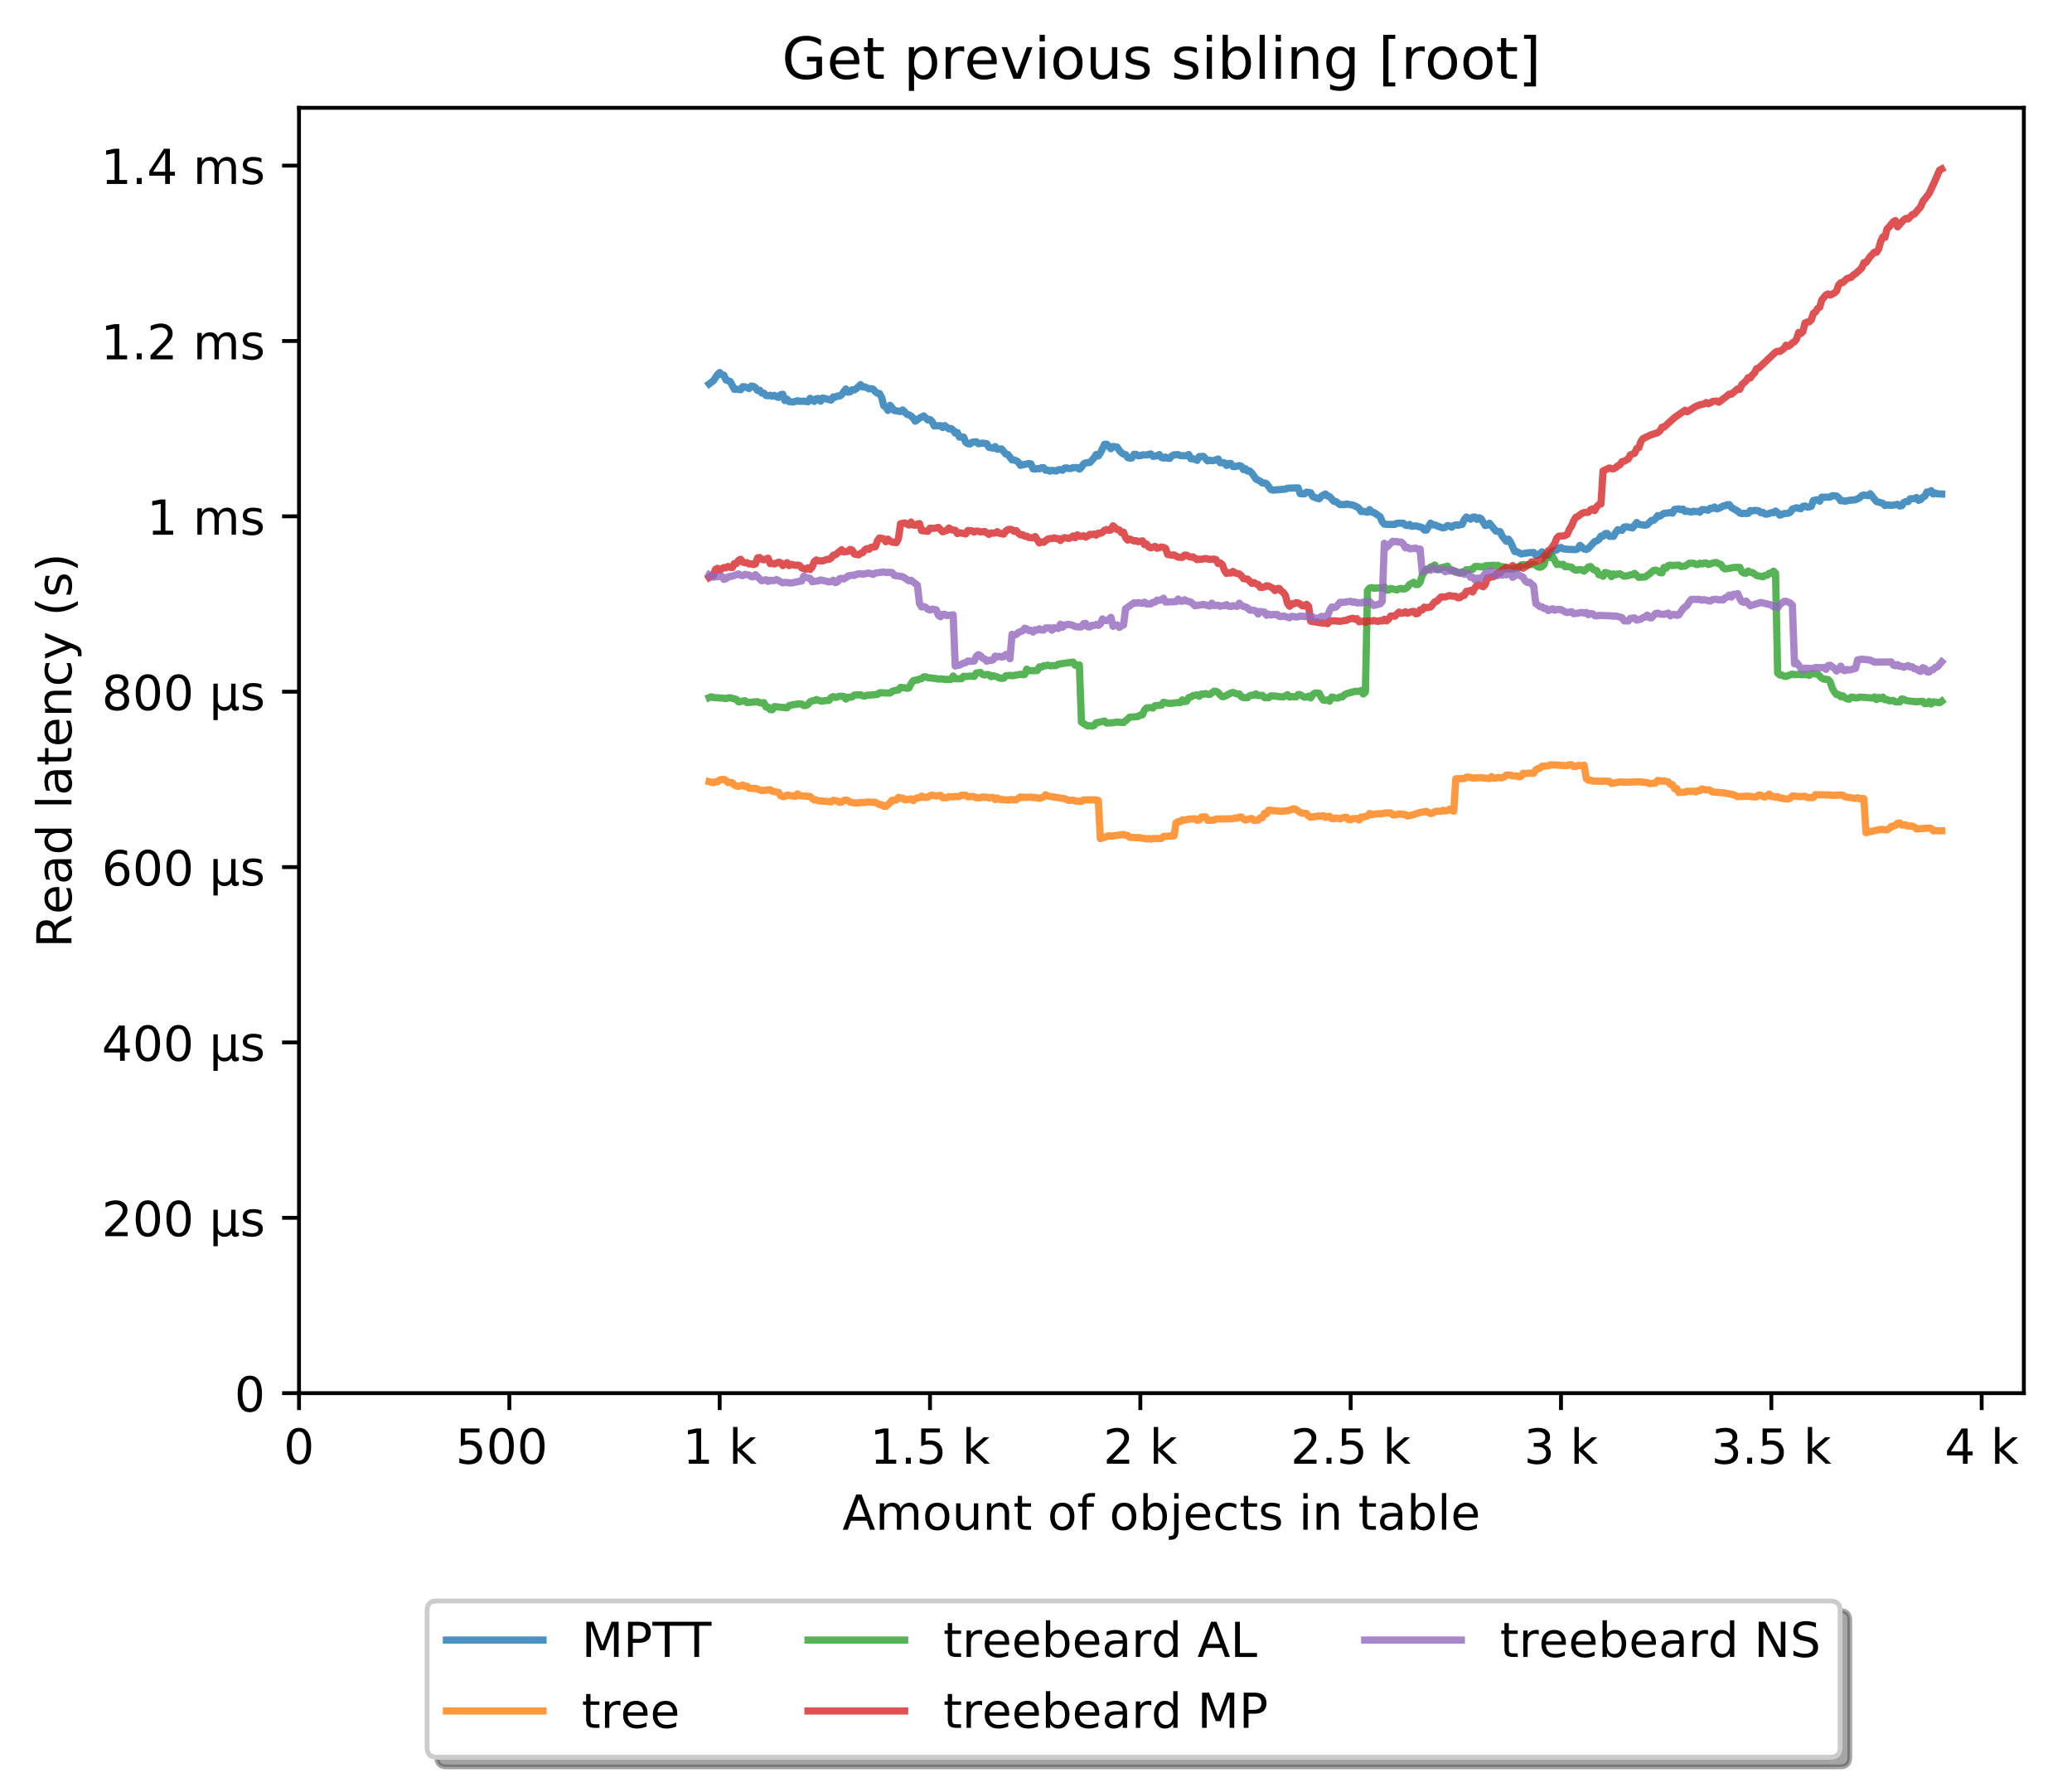 <?xml version="1.0" encoding="utf-8" standalone="no"?>
<!DOCTYPE svg PUBLIC "-//W3C//DTD SVG 1.1//EN"
  "http://www.w3.org/Graphics/SVG/1.1/DTD/svg11.dtd">
<!-- Created with matplotlib (http://matplotlib.org/) -->
<svg height="371pt" version="1.1" viewBox="0 0 429 371" width="429pt" xmlns="http://www.w3.org/2000/svg" xmlns:xlink="http://www.w3.org/1999/xlink">
 <defs>
  <style type="text/css">
*{stroke-linecap:butt;stroke-linejoin:round;}
  </style>
 </defs>
 <g id="figure_1">
  <g id="patch_1">
   <path d="M 0 371.002 
L 429.729 371.002 
L 429.729 0 
L 0 0 
z
" style="fill:#ffffff;"/>
  </g>
  <g id="axes_1">
   <g id="patch_2">
    <path d="M 61.909 288.43 
L 419.029 288.43 
L 419.029 22.318 
L 61.909 22.318 
z
" style="fill:#ffffff;"/>
   </g>
   <g id="matplotlib.axis_1">
    <g id="xtick_1">
     <g id="line2d_1">
      <defs>
       <path d="M 0 0 
L 0 3.5 
" id="m8f9e866203" style="stroke:#000000;stroke-width:0.8;"/>
      </defs>
      <g>
       <use style="stroke:#000000;stroke-width:0.8;" x="61.909" xlink:href="#m8f9e866203" y="288.43"/>
      </g>
     </g>
     <g id="text_1">
      <!-- 0 -->
      <defs>
       <path d="M 31.781 66.406 
Q 24.172 66.406 20.328 58.906 
Q 16.5 51.422 16.5 36.375 
Q 16.5 21.391 20.328 13.891 
Q 24.172 6.391 31.781 6.391 
Q 39.453 6.391 43.281 13.891 
Q 47.125 21.391 47.125 36.375 
Q 47.125 51.422 43.281 58.906 
Q 39.453 66.406 31.781 66.406 
z
M 31.781 74.219 
Q 44.047 74.219 50.516 64.516 
Q 56.984 54.828 56.984 36.375 
Q 56.984 17.969 50.516 8.266 
Q 44.047 -1.422 31.781 -1.422 
Q 19.531 -1.422 13.062 8.266 
Q 6.594 17.969 6.594 36.375 
Q 6.594 54.828 13.062 64.516 
Q 19.531 74.219 31.781 74.219 
z
" id="DejaVuSans-30"/>
      </defs>
      <g transform="translate(58.728 303.029)scale(0.1 -0.1)">
       <use xlink:href="#DejaVuSans-30"/>
      </g>
     </g>
    </g>
    <g id="xtick_2">
     <g id="line2d_2">
      <g>
       <use style="stroke:#000000;stroke-width:0.8;" x="105.458" xlink:href="#m8f9e866203" y="288.43"/>
      </g>
     </g>
     <g id="text_2">
      <!-- 500  -->
      <defs>
       <path d="M 10.797 72.906 
L 49.516 72.906 
L 49.516 64.594 
L 19.828 64.594 
L 19.828 46.734 
Q 21.969 47.469 24.109 47.828 
Q 26.266 48.188 28.422 48.188 
Q 40.625 48.188 47.75 41.5 
Q 54.891 34.812 54.891 23.391 
Q 54.891 11.625 47.562 5.094 
Q 40.234 -1.422 26.906 -1.422 
Q 22.312 -1.422 17.547 -0.641 
Q 12.797 0.141 7.719 1.703 
L 7.719 11.625 
Q 12.109 9.234 16.797 8.062 
Q 21.484 6.891 26.703 6.891 
Q 35.156 6.891 40.078 11.328 
Q 45.016 15.766 45.016 23.391 
Q 45.016 31 40.078 35.438 
Q 35.156 39.891 26.703 39.891 
Q 22.75 39.891 18.812 39.016 
Q 14.891 38.141 10.797 36.281 
z
" id="DejaVuSans-35"/>
       <path id="DejaVuSans-20"/>
      </defs>
      <g transform="translate(94.325 303.029)scale(0.1 -0.1)">
       <use xlink:href="#DejaVuSans-35"/>
       <use x="63.623" xlink:href="#DejaVuSans-30"/>
       <use x="127.246" xlink:href="#DejaVuSans-30"/>
       <use x="190.869" xlink:href="#DejaVuSans-20"/>
      </g>
     </g>
    </g>
    <g id="xtick_3">
     <g id="line2d_3">
      <g>
       <use style="stroke:#000000;stroke-width:0.8;" x="149.007" xlink:href="#m8f9e866203" y="288.43"/>
      </g>
     </g>
     <g id="text_3">
      <!-- 1 k -->
      <defs>
       <path d="M 12.406 8.297 
L 28.516 8.297 
L 28.516 63.922 
L 10.984 60.406 
L 10.984 69.391 
L 28.422 72.906 
L 38.281 72.906 
L 38.281 8.297 
L 54.391 8.297 
L 54.391 0 
L 12.406 0 
z
" id="DejaVuSans-31"/>
       <path d="M 9.078 75.984 
L 18.109 75.984 
L 18.109 31.109 
L 44.922 54.688 
L 56.391 54.688 
L 27.391 29.109 
L 57.625 0 
L 45.906 0 
L 18.109 26.703 
L 18.109 0 
L 9.078 0 
z
" id="DejaVuSans-6b"/>
      </defs>
      <g transform="translate(141.341 303.029)scale(0.1 -0.1)">
       <use xlink:href="#DejaVuSans-31"/>
       <use x="63.623" xlink:href="#DejaVuSans-20"/>
       <use x="95.41" xlink:href="#DejaVuSans-6b"/>
      </g>
     </g>
    </g>
    <g id="xtick_4">
     <g id="line2d_4">
      <g>
       <use style="stroke:#000000;stroke-width:0.8;" x="192.555" xlink:href="#m8f9e866203" y="288.43"/>
      </g>
     </g>
     <g id="text_4">
      <!-- 1.5 k -->
      <defs>
       <path d="M 10.688 12.406 
L 21 12.406 
L 21 0 
L 10.688 0 
z
" id="DejaVuSans-2e"/>
      </defs>
      <g transform="translate(180.119 303.029)scale(0.1 -0.1)">
       <use xlink:href="#DejaVuSans-31"/>
       <use x="63.623" xlink:href="#DejaVuSans-2e"/>
       <use x="95.41" xlink:href="#DejaVuSans-35"/>
       <use x="159.033" xlink:href="#DejaVuSans-20"/>
       <use x="190.82" xlink:href="#DejaVuSans-6b"/>
      </g>
     </g>
    </g>
    <g id="xtick_5">
     <g id="line2d_5">
      <g>
       <use style="stroke:#000000;stroke-width:0.8;" x="236.104" xlink:href="#m8f9e866203" y="288.43"/>
      </g>
     </g>
     <g id="text_5">
      <!-- 2 k -->
      <defs>
       <path d="M 19.188 8.297 
L 53.609 8.297 
L 53.609 0 
L 7.328 0 
L 7.328 8.297 
Q 12.938 14.109 22.625 23.891 
Q 32.328 33.688 34.812 36.531 
Q 39.547 41.844 41.422 45.531 
Q 43.312 49.219 43.312 52.781 
Q 43.312 58.594 39.234 62.25 
Q 35.156 65.922 28.609 65.922 
Q 23.969 65.922 18.812 64.312 
Q 13.672 62.703 7.812 59.422 
L 7.812 69.391 
Q 13.766 71.781 18.938 73 
Q 24.125 74.219 28.422 74.219 
Q 39.75 74.219 46.484 68.547 
Q 53.219 62.891 53.219 53.422 
Q 53.219 48.922 51.531 44.891 
Q 49.859 40.875 45.406 35.406 
Q 44.188 33.984 37.641 27.219 
Q 31.109 20.453 19.188 8.297 
z
" id="DejaVuSans-32"/>
      </defs>
      <g transform="translate(228.438 303.029)scale(0.1 -0.1)">
       <use xlink:href="#DejaVuSans-32"/>
       <use x="63.623" xlink:href="#DejaVuSans-20"/>
       <use x="95.41" xlink:href="#DejaVuSans-6b"/>
      </g>
     </g>
    </g>
    <g id="xtick_6">
     <g id="line2d_6">
      <g>
       <use style="stroke:#000000;stroke-width:0.8;" x="279.652" xlink:href="#m8f9e866203" y="288.43"/>
      </g>
     </g>
     <g id="text_6">
      <!-- 2.5 k -->
      <g transform="translate(267.216 303.029)scale(0.1 -0.1)">
       <use xlink:href="#DejaVuSans-32"/>
       <use x="63.623" xlink:href="#DejaVuSans-2e"/>
       <use x="95.41" xlink:href="#DejaVuSans-35"/>
       <use x="159.033" xlink:href="#DejaVuSans-20"/>
       <use x="190.82" xlink:href="#DejaVuSans-6b"/>
      </g>
     </g>
    </g>
    <g id="xtick_7">
     <g id="line2d_7">
      <g>
       <use style="stroke:#000000;stroke-width:0.8;" x="323.201" xlink:href="#m8f9e866203" y="288.43"/>
      </g>
     </g>
     <g id="text_7">
      <!-- 3 k -->
      <defs>
       <path d="M 40.578 39.312 
Q 47.656 37.797 51.625 33 
Q 55.609 28.219 55.609 21.188 
Q 55.609 10.406 48.188 4.484 
Q 40.766 -1.422 27.094 -1.422 
Q 22.516 -1.422 17.656 -0.516 
Q 12.797 0.391 7.625 2.203 
L 7.625 11.719 
Q 11.719 9.328 16.594 8.109 
Q 21.484 6.891 26.812 6.891 
Q 36.078 6.891 40.938 10.547 
Q 45.797 14.203 45.797 21.188 
Q 45.797 27.641 41.281 31.266 
Q 36.766 34.906 28.719 34.906 
L 20.219 34.906 
L 20.219 43.016 
L 29.109 43.016 
Q 36.375 43.016 40.234 45.922 
Q 44.094 48.828 44.094 54.297 
Q 44.094 59.906 40.109 62.906 
Q 36.141 65.922 28.719 65.922 
Q 24.656 65.922 20.016 65.031 
Q 15.375 64.156 9.812 62.312 
L 9.812 71.094 
Q 15.438 72.656 20.344 73.438 
Q 25.25 74.219 29.594 74.219 
Q 40.828 74.219 47.359 69.109 
Q 53.906 64.016 53.906 55.328 
Q 53.906 49.266 50.438 45.094 
Q 46.969 40.922 40.578 39.312 
z
" id="DejaVuSans-33"/>
      </defs>
      <g transform="translate(315.535 303.029)scale(0.1 -0.1)">
       <use xlink:href="#DejaVuSans-33"/>
       <use x="63.623" xlink:href="#DejaVuSans-20"/>
       <use x="95.41" xlink:href="#DejaVuSans-6b"/>
      </g>
     </g>
    </g>
    <g id="xtick_8">
     <g id="line2d_8">
      <g>
       <use style="stroke:#000000;stroke-width:0.8;" x="366.749" xlink:href="#m8f9e866203" y="288.43"/>
      </g>
     </g>
     <g id="text_8">
      <!-- 3.5 k -->
      <g transform="translate(354.313 303.029)scale(0.1 -0.1)">
       <use xlink:href="#DejaVuSans-33"/>
       <use x="63.623" xlink:href="#DejaVuSans-2e"/>
       <use x="95.41" xlink:href="#DejaVuSans-35"/>
       <use x="159.033" xlink:href="#DejaVuSans-20"/>
       <use x="190.82" xlink:href="#DejaVuSans-6b"/>
      </g>
     </g>
    </g>
    <g id="xtick_9">
     <g id="line2d_9">
      <g>
       <use style="stroke:#000000;stroke-width:0.8;" x="410.298" xlink:href="#m8f9e866203" y="288.43"/>
      </g>
     </g>
     <g id="text_9">
      <!-- 4 k -->
      <defs>
       <path d="M 37.797 64.312 
L 12.891 25.391 
L 37.797 25.391 
z
M 35.203 72.906 
L 47.609 72.906 
L 47.609 25.391 
L 58.016 25.391 
L 58.016 17.188 
L 47.609 17.188 
L 47.609 0 
L 37.797 0 
L 37.797 17.188 
L 4.891 17.188 
L 4.891 26.703 
z
" id="DejaVuSans-34"/>
      </defs>
      <g transform="translate(402.632 303.029)scale(0.1 -0.1)">
       <use xlink:href="#DejaVuSans-34"/>
       <use x="63.623" xlink:href="#DejaVuSans-20"/>
       <use x="95.41" xlink:href="#DejaVuSans-6b"/>
      </g>
     </g>
    </g>
    <g id="text_10">
     <!-- Amount of objects in table -->
     <defs>
      <path d="M 34.188 63.188 
L 20.797 26.906 
L 47.609 26.906 
z
M 28.609 72.906 
L 39.797 72.906 
L 67.578 0 
L 57.328 0 
L 50.688 18.703 
L 17.828 18.703 
L 11.188 0 
L 0.781 0 
z
" id="DejaVuSans-41"/>
      <path d="M 52 44.188 
Q 55.375 50.25 60.062 53.125 
Q 64.75 56 71.094 56 
Q 79.641 56 84.281 50.016 
Q 88.922 44.047 88.922 33.016 
L 88.922 0 
L 79.891 0 
L 79.891 32.719 
Q 79.891 40.578 77.094 44.375 
Q 74.312 48.188 68.609 48.188 
Q 61.625 48.188 57.562 43.547 
Q 53.516 38.922 53.516 30.906 
L 53.516 0 
L 44.484 0 
L 44.484 32.719 
Q 44.484 40.625 41.703 44.406 
Q 38.922 48.188 33.109 48.188 
Q 26.219 48.188 22.156 43.531 
Q 18.109 38.875 18.109 30.906 
L 18.109 0 
L 9.078 0 
L 9.078 54.688 
L 18.109 54.688 
L 18.109 46.188 
Q 21.188 51.219 25.484 53.609 
Q 29.781 56 35.688 56 
Q 41.656 56 45.828 52.969 
Q 50 49.953 52 44.188 
z
" id="DejaVuSans-6d"/>
      <path d="M 30.609 48.391 
Q 23.391 48.391 19.188 42.75 
Q 14.984 37.109 14.984 27.297 
Q 14.984 17.484 19.156 11.844 
Q 23.344 6.203 30.609 6.203 
Q 37.797 6.203 41.984 11.859 
Q 46.188 17.531 46.188 27.297 
Q 46.188 37.016 41.984 42.703 
Q 37.797 48.391 30.609 48.391 
z
M 30.609 56 
Q 42.328 56 49.016 48.375 
Q 55.719 40.766 55.719 27.297 
Q 55.719 13.875 49.016 6.219 
Q 42.328 -1.422 30.609 -1.422 
Q 18.844 -1.422 12.172 6.219 
Q 5.516 13.875 5.516 27.297 
Q 5.516 40.766 12.172 48.375 
Q 18.844 56 30.609 56 
z
" id="DejaVuSans-6f"/>
      <path d="M 8.5 21.578 
L 8.5 54.688 
L 17.484 54.688 
L 17.484 21.922 
Q 17.484 14.156 20.5 10.266 
Q 23.531 6.391 29.594 6.391 
Q 36.859 6.391 41.078 11.031 
Q 45.312 15.672 45.312 23.688 
L 45.312 54.688 
L 54.297 54.688 
L 54.297 0 
L 45.312 0 
L 45.312 8.406 
Q 42.047 3.422 37.719 1 
Q 33.406 -1.422 27.688 -1.422 
Q 18.266 -1.422 13.375 4.438 
Q 8.5 10.297 8.5 21.578 
z
M 31.109 56 
z
" id="DejaVuSans-75"/>
      <path d="M 54.891 33.016 
L 54.891 0 
L 45.906 0 
L 45.906 32.719 
Q 45.906 40.484 42.875 44.328 
Q 39.844 48.188 33.797 48.188 
Q 26.516 48.188 22.312 43.547 
Q 18.109 38.922 18.109 30.906 
L 18.109 0 
L 9.078 0 
L 9.078 54.688 
L 18.109 54.688 
L 18.109 46.188 
Q 21.344 51.125 25.703 53.562 
Q 30.078 56 35.797 56 
Q 45.219 56 50.047 50.172 
Q 54.891 44.344 54.891 33.016 
z
" id="DejaVuSans-6e"/>
      <path d="M 18.312 70.219 
L 18.312 54.688 
L 36.812 54.688 
L 36.812 47.703 
L 18.312 47.703 
L 18.312 18.016 
Q 18.312 11.328 20.141 9.422 
Q 21.969 7.516 27.594 7.516 
L 36.812 7.516 
L 36.812 0 
L 27.594 0 
Q 17.188 0 13.234 3.875 
Q 9.281 7.766 9.281 18.016 
L 9.281 47.703 
L 2.688 47.703 
L 2.688 54.688 
L 9.281 54.688 
L 9.281 70.219 
z
" id="DejaVuSans-74"/>
      <path d="M 37.109 75.984 
L 37.109 68.5 
L 28.516 68.5 
Q 23.688 68.5 21.797 66.547 
Q 19.922 64.594 19.922 59.516 
L 19.922 54.688 
L 34.719 54.688 
L 34.719 47.703 
L 19.922 47.703 
L 19.922 0 
L 10.891 0 
L 10.891 47.703 
L 2.297 47.703 
L 2.297 54.688 
L 10.891 54.688 
L 10.891 58.5 
Q 10.891 67.625 15.141 71.797 
Q 19.391 75.984 28.609 75.984 
z
" id="DejaVuSans-66"/>
      <path d="M 48.688 27.297 
Q 48.688 37.203 44.609 42.844 
Q 40.531 48.484 33.406 48.484 
Q 26.266 48.484 22.188 42.844 
Q 18.109 37.203 18.109 27.297 
Q 18.109 17.391 22.188 11.75 
Q 26.266 6.109 33.406 6.109 
Q 40.531 6.109 44.609 11.75 
Q 48.688 17.391 48.688 27.297 
z
M 18.109 46.391 
Q 20.953 51.266 25.266 53.625 
Q 29.594 56 35.594 56 
Q 45.562 56 51.781 48.094 
Q 58.016 40.188 58.016 27.297 
Q 58.016 14.406 51.781 6.484 
Q 45.562 -1.422 35.594 -1.422 
Q 29.594 -1.422 25.266 0.953 
Q 20.953 3.328 18.109 8.203 
L 18.109 0 
L 9.078 0 
L 9.078 75.984 
L 18.109 75.984 
z
" id="DejaVuSans-62"/>
      <path d="M 9.422 54.688 
L 18.406 54.688 
L 18.406 -0.984 
Q 18.406 -11.422 14.422 -16.109 
Q 10.453 -20.797 1.609 -20.797 
L -1.812 -20.797 
L -1.812 -13.188 
L 0.594 -13.188 
Q 5.719 -13.188 7.562 -10.812 
Q 9.422 -8.453 9.422 -0.984 
z
M 9.422 75.984 
L 18.406 75.984 
L 18.406 64.594 
L 9.422 64.594 
z
" id="DejaVuSans-6a"/>
      <path d="M 56.203 29.594 
L 56.203 25.203 
L 14.891 25.203 
Q 15.484 15.922 20.484 11.062 
Q 25.484 6.203 34.422 6.203 
Q 39.594 6.203 44.453 7.469 
Q 49.312 8.734 54.109 11.281 
L 54.109 2.781 
Q 49.266 0.734 44.188 -0.344 
Q 39.109 -1.422 33.891 -1.422 
Q 20.797 -1.422 13.156 6.188 
Q 5.516 13.812 5.516 26.812 
Q 5.516 40.234 12.766 48.109 
Q 20.016 56 32.328 56 
Q 43.359 56 49.781 48.891 
Q 56.203 41.797 56.203 29.594 
z
M 47.219 32.234 
Q 47.125 39.594 43.094 43.984 
Q 39.062 48.391 32.422 48.391 
Q 24.906 48.391 20.391 44.141 
Q 15.875 39.891 15.188 32.172 
z
" id="DejaVuSans-65"/>
      <path d="M 48.781 52.594 
L 48.781 44.188 
Q 44.969 46.297 41.141 47.344 
Q 37.312 48.391 33.406 48.391 
Q 24.656 48.391 19.812 42.844 
Q 14.984 37.312 14.984 27.297 
Q 14.984 17.281 19.812 11.734 
Q 24.656 6.203 33.406 6.203 
Q 37.312 6.203 41.141 7.25 
Q 44.969 8.297 48.781 10.406 
L 48.781 2.094 
Q 45.016 0.344 40.984 -0.531 
Q 36.969 -1.422 32.422 -1.422 
Q 20.062 -1.422 12.781 6.344 
Q 5.516 14.109 5.516 27.297 
Q 5.516 40.672 12.859 48.328 
Q 20.219 56 33.016 56 
Q 37.156 56 41.109 55.141 
Q 45.062 54.297 48.781 52.594 
z
" id="DejaVuSans-63"/>
      <path d="M 44.281 53.078 
L 44.281 44.578 
Q 40.484 46.531 36.375 47.5 
Q 32.281 48.484 27.875 48.484 
Q 21.188 48.484 17.844 46.438 
Q 14.5 44.391 14.5 40.281 
Q 14.5 37.156 16.891 35.375 
Q 19.281 33.594 26.516 31.984 
L 29.594 31.297 
Q 39.156 29.25 43.188 25.516 
Q 47.219 21.781 47.219 15.094 
Q 47.219 7.469 41.188 3.016 
Q 35.156 -1.422 24.609 -1.422 
Q 20.219 -1.422 15.453 -0.562 
Q 10.688 0.297 5.422 2 
L 5.422 11.281 
Q 10.406 8.688 15.234 7.391 
Q 20.062 6.109 24.812 6.109 
Q 31.156 6.109 34.562 8.281 
Q 37.984 10.453 37.984 14.406 
Q 37.984 18.062 35.516 20.016 
Q 33.062 21.969 24.703 23.781 
L 21.578 24.516 
Q 13.234 26.266 9.516 29.906 
Q 5.812 33.547 5.812 39.891 
Q 5.812 47.609 11.281 51.797 
Q 16.75 56 26.812 56 
Q 31.781 56 36.172 55.266 
Q 40.578 54.547 44.281 53.078 
z
" id="DejaVuSans-73"/>
      <path d="M 9.422 54.688 
L 18.406 54.688 
L 18.406 0 
L 9.422 0 
z
M 9.422 75.984 
L 18.406 75.984 
L 18.406 64.594 
L 9.422 64.594 
z
" id="DejaVuSans-69"/>
      <path d="M 34.281 27.484 
Q 23.391 27.484 19.188 25 
Q 14.984 22.516 14.984 16.5 
Q 14.984 11.719 18.141 8.906 
Q 21.297 6.109 26.703 6.109 
Q 34.188 6.109 38.703 11.406 
Q 43.219 16.703 43.219 25.484 
L 43.219 27.484 
z
M 52.203 31.203 
L 52.203 0 
L 43.219 0 
L 43.219 8.297 
Q 40.141 3.328 35.547 0.953 
Q 30.953 -1.422 24.312 -1.422 
Q 15.922 -1.422 10.953 3.297 
Q 6 8.016 6 15.922 
Q 6 25.141 12.172 29.828 
Q 18.359 34.516 30.609 34.516 
L 43.219 34.516 
L 43.219 35.406 
Q 43.219 41.609 39.141 45 
Q 35.062 48.391 27.688 48.391 
Q 23 48.391 18.547 47.266 
Q 14.109 46.141 10.016 43.891 
L 10.016 52.203 
Q 14.938 54.109 19.578 55.047 
Q 24.219 56 28.609 56 
Q 40.484 56 46.344 49.844 
Q 52.203 43.703 52.203 31.203 
z
" id="DejaVuSans-61"/>
      <path d="M 9.422 75.984 
L 18.406 75.984 
L 18.406 0 
L 9.422 0 
z
" id="DejaVuSans-6c"/>
     </defs>
     <g transform="translate(174.411 316.707)scale(0.1 -0.1)">
      <use xlink:href="#DejaVuSans-41"/>
      <use x="68.408" xlink:href="#DejaVuSans-6d"/>
      <use x="165.82" xlink:href="#DejaVuSans-6f"/>
      <use x="227.002" xlink:href="#DejaVuSans-75"/>
      <use x="290.381" xlink:href="#DejaVuSans-6e"/>
      <use x="353.76" xlink:href="#DejaVuSans-74"/>
      <use x="392.969" xlink:href="#DejaVuSans-20"/>
      <use x="424.756" xlink:href="#DejaVuSans-6f"/>
      <use x="485.938" xlink:href="#DejaVuSans-66"/>
      <use x="521.143" xlink:href="#DejaVuSans-20"/>
      <use x="552.93" xlink:href="#DejaVuSans-6f"/>
      <use x="614.111" xlink:href="#DejaVuSans-62"/>
      <use x="677.588" xlink:href="#DejaVuSans-6a"/>
      <use x="705.371" xlink:href="#DejaVuSans-65"/>
      <use x="766.895" xlink:href="#DejaVuSans-63"/>
      <use x="821.875" xlink:href="#DejaVuSans-74"/>
      <use x="861.084" xlink:href="#DejaVuSans-73"/>
      <use x="913.184" xlink:href="#DejaVuSans-20"/>
      <use x="944.971" xlink:href="#DejaVuSans-69"/>
      <use x="972.754" xlink:href="#DejaVuSans-6e"/>
      <use x="1036.133" xlink:href="#DejaVuSans-20"/>
      <use x="1067.92" xlink:href="#DejaVuSans-74"/>
      <use x="1107.129" xlink:href="#DejaVuSans-61"/>
      <use x="1168.408" xlink:href="#DejaVuSans-62"/>
      <use x="1231.885" xlink:href="#DejaVuSans-6c"/>
      <use x="1259.668" xlink:href="#DejaVuSans-65"/>
     </g>
    </g>
   </g>
   <g id="matplotlib.axis_2">
    <g id="ytick_1">
     <g id="line2d_10">
      <defs>
       <path d="M 0 0 
L -3.5 0 
" id="mc87cd74bd7" style="stroke:#000000;stroke-width:0.8;"/>
      </defs>
      <g>
       <use style="stroke:#000000;stroke-width:0.8;" x="61.909" xlink:href="#mc87cd74bd7" y="288.43"/>
      </g>
     </g>
     <g id="text_11">
      <!-- 0 -->
      <g transform="translate(48.547 292.229)scale(0.1 -0.1)">
       <use xlink:href="#DejaVuSans-30"/>
      </g>
     </g>
    </g>
    <g id="ytick_2">
     <g id="line2d_11">
      <g>
       <use style="stroke:#000000;stroke-width:0.8;" x="61.909" xlink:href="#mc87cd74bd7" y="252.124"/>
      </g>
     </g>
     <g id="text_12">
      <!-- 200 µs -->
      <defs>
       <path d="M 8.5 -20.797 
L 8.5 54.688 
L 17.484 54.688 
L 17.484 20.703 
Q 17.484 13.625 20.844 10 
Q 24.219 6.391 30.812 6.391 
Q 38.031 6.391 41.672 10.484 
Q 45.312 14.594 45.312 22.797 
L 45.312 54.688 
L 54.297 54.688 
L 54.297 12.594 
Q 54.297 9.672 55.141 8.281 
Q 56 6.891 57.812 6.891 
Q 58.25 6.891 59.031 7.156 
Q 59.812 7.422 61.188 8.016 
L 61.188 0.781 
Q 59.188 -0.344 57.391 -0.875 
Q 55.609 -1.422 53.906 -1.422 
Q 50.531 -1.422 48.531 0.484 
Q 46.531 2.391 45.797 6.297 
Q 43.359 2.438 39.812 0.5 
Q 36.281 -1.422 31.5 -1.422 
Q 26.516 -1.422 23.016 0.484 
Q 19.531 2.391 17.484 6.203 
L 17.484 -20.797 
z
" id="DejaVuSans-b5"/>
      </defs>
      <g transform="translate(21.072 255.924)scale(0.1 -0.1)">
       <use xlink:href="#DejaVuSans-32"/>
       <use x="63.623" xlink:href="#DejaVuSans-30"/>
       <use x="127.246" xlink:href="#DejaVuSans-30"/>
       <use x="190.869" xlink:href="#DejaVuSans-20"/>
       <use x="222.656" xlink:href="#DejaVuSans-b5"/>
       <use x="286.279" xlink:href="#DejaVuSans-73"/>
      </g>
     </g>
    </g>
    <g id="ytick_3">
     <g id="line2d_12">
      <g>
       <use style="stroke:#000000;stroke-width:0.8;" x="61.909" xlink:href="#mc87cd74bd7" y="215.819"/>
      </g>
     </g>
     <g id="text_13">
      <!-- 400 µs -->
      <g transform="translate(21.072 219.618)scale(0.1 -0.1)">
       <use xlink:href="#DejaVuSans-34"/>
       <use x="63.623" xlink:href="#DejaVuSans-30"/>
       <use x="127.246" xlink:href="#DejaVuSans-30"/>
       <use x="190.869" xlink:href="#DejaVuSans-20"/>
       <use x="222.656" xlink:href="#DejaVuSans-b5"/>
       <use x="286.279" xlink:href="#DejaVuSans-73"/>
      </g>
     </g>
    </g>
    <g id="ytick_4">
     <g id="line2d_13">
      <g>
       <use style="stroke:#000000;stroke-width:0.8;" x="61.909" xlink:href="#mc87cd74bd7" y="179.513"/>
      </g>
     </g>
     <g id="text_14">
      <!-- 600 µs -->
      <defs>
       <path d="M 33.016 40.375 
Q 26.375 40.375 22.484 35.828 
Q 18.609 31.297 18.609 23.391 
Q 18.609 15.531 22.484 10.953 
Q 26.375 6.391 33.016 6.391 
Q 39.656 6.391 43.531 10.953 
Q 47.406 15.531 47.406 23.391 
Q 47.406 31.297 43.531 35.828 
Q 39.656 40.375 33.016 40.375 
z
M 52.594 71.297 
L 52.594 62.312 
Q 48.875 64.062 45.094 64.984 
Q 41.312 65.922 37.594 65.922 
Q 27.828 65.922 22.672 59.328 
Q 17.531 52.734 16.797 39.406 
Q 19.672 43.656 24.016 45.922 
Q 28.375 48.188 33.594 48.188 
Q 44.578 48.188 50.953 41.516 
Q 57.328 34.859 57.328 23.391 
Q 57.328 12.156 50.688 5.359 
Q 44.047 -1.422 33.016 -1.422 
Q 20.359 -1.422 13.672 8.266 
Q 6.984 17.969 6.984 36.375 
Q 6.984 53.656 15.188 63.938 
Q 23.391 74.219 37.203 74.219 
Q 40.922 74.219 44.703 73.484 
Q 48.484 72.75 52.594 71.297 
z
" id="DejaVuSans-36"/>
      </defs>
      <g transform="translate(21.072 183.312)scale(0.1 -0.1)">
       <use xlink:href="#DejaVuSans-36"/>
       <use x="63.623" xlink:href="#DejaVuSans-30"/>
       <use x="127.246" xlink:href="#DejaVuSans-30"/>
       <use x="190.869" xlink:href="#DejaVuSans-20"/>
       <use x="222.656" xlink:href="#DejaVuSans-b5"/>
       <use x="286.279" xlink:href="#DejaVuSans-73"/>
      </g>
     </g>
    </g>
    <g id="ytick_5">
     <g id="line2d_14">
      <g>
       <use style="stroke:#000000;stroke-width:0.8;" x="61.909" xlink:href="#mc87cd74bd7" y="143.207"/>
      </g>
     </g>
     <g id="text_15">
      <!-- 800 µs -->
      <defs>
       <path d="M 31.781 34.625 
Q 24.75 34.625 20.719 30.859 
Q 16.703 27.094 16.703 20.516 
Q 16.703 13.922 20.719 10.156 
Q 24.75 6.391 31.781 6.391 
Q 38.812 6.391 42.859 10.172 
Q 46.922 13.969 46.922 20.516 
Q 46.922 27.094 42.891 30.859 
Q 38.875 34.625 31.781 34.625 
z
M 21.922 38.812 
Q 15.578 40.375 12.031 44.719 
Q 8.5 49.078 8.5 55.328 
Q 8.5 64.062 14.719 69.141 
Q 20.953 74.219 31.781 74.219 
Q 42.672 74.219 48.875 69.141 
Q 55.078 64.062 55.078 55.328 
Q 55.078 49.078 51.531 44.719 
Q 48 40.375 41.703 38.812 
Q 48.828 37.156 52.797 32.312 
Q 56.781 27.484 56.781 20.516 
Q 56.781 9.906 50.312 4.234 
Q 43.844 -1.422 31.781 -1.422 
Q 19.734 -1.422 13.25 4.234 
Q 6.781 9.906 6.781 20.516 
Q 6.781 27.484 10.781 32.312 
Q 14.797 37.156 21.922 38.812 
z
M 18.312 54.391 
Q 18.312 48.734 21.844 45.562 
Q 25.391 42.391 31.781 42.391 
Q 38.141 42.391 41.719 45.562 
Q 45.312 48.734 45.312 54.391 
Q 45.312 60.062 41.719 63.234 
Q 38.141 66.406 31.781 66.406 
Q 25.391 66.406 21.844 63.234 
Q 18.312 60.062 18.312 54.391 
z
" id="DejaVuSans-38"/>
      </defs>
      <g transform="translate(21.072 147.006)scale(0.1 -0.1)">
       <use xlink:href="#DejaVuSans-38"/>
       <use x="63.623" xlink:href="#DejaVuSans-30"/>
       <use x="127.246" xlink:href="#DejaVuSans-30"/>
       <use x="190.869" xlink:href="#DejaVuSans-20"/>
       <use x="222.656" xlink:href="#DejaVuSans-b5"/>
       <use x="286.279" xlink:href="#DejaVuSans-73"/>
      </g>
     </g>
    </g>
    <g id="ytick_6">
     <g id="line2d_15">
      <g>
       <use style="stroke:#000000;stroke-width:0.8;" x="61.909" xlink:href="#mc87cd74bd7" y="106.901"/>
      </g>
     </g>
     <g id="text_16">
      <!-- 1 ms -->
      <g transform="translate(30.419 110.7)scale(0.1 -0.1)">
       <use xlink:href="#DejaVuSans-31"/>
       <use x="63.623" xlink:href="#DejaVuSans-20"/>
       <use x="95.41" xlink:href="#DejaVuSans-6d"/>
       <use x="192.822" xlink:href="#DejaVuSans-73"/>
      </g>
     </g>
    </g>
    <g id="ytick_7">
     <g id="line2d_16">
      <g>
       <use style="stroke:#000000;stroke-width:0.8;" x="61.909" xlink:href="#mc87cd74bd7" y="70.595"/>
      </g>
     </g>
     <g id="text_17">
      <!-- 1.2 ms -->
      <g transform="translate(20.878 74.394)scale(0.1 -0.1)">
       <use xlink:href="#DejaVuSans-31"/>
       <use x="63.623" xlink:href="#DejaVuSans-2e"/>
       <use x="95.41" xlink:href="#DejaVuSans-32"/>
       <use x="159.033" xlink:href="#DejaVuSans-20"/>
       <use x="190.82" xlink:href="#DejaVuSans-6d"/>
       <use x="288.232" xlink:href="#DejaVuSans-73"/>
      </g>
     </g>
    </g>
    <g id="ytick_8">
     <g id="line2d_17">
      <g>
       <use style="stroke:#000000;stroke-width:0.8;" x="61.909" xlink:href="#mc87cd74bd7" y="34.289"/>
      </g>
     </g>
     <g id="text_18">
      <!-- 1.4 ms -->
      <g transform="translate(20.878 38.089)scale(0.1 -0.1)">
       <use xlink:href="#DejaVuSans-31"/>
       <use x="63.623" xlink:href="#DejaVuSans-2e"/>
       <use x="95.41" xlink:href="#DejaVuSans-34"/>
       <use x="159.033" xlink:href="#DejaVuSans-20"/>
       <use x="190.82" xlink:href="#DejaVuSans-6d"/>
       <use x="288.232" xlink:href="#DejaVuSans-73"/>
      </g>
     </g>
    </g>
    <g id="text_19">
     <!-- Read latency (s) -->
     <defs>
      <path d="M 44.391 34.188 
Q 47.562 33.109 50.562 29.594 
Q 53.562 26.078 56.594 19.922 
L 66.609 0 
L 56 0 
L 46.688 18.703 
Q 43.062 26.031 39.672 28.422 
Q 36.281 30.812 30.422 30.812 
L 19.672 30.812 
L 19.672 0 
L 9.812 0 
L 9.812 72.906 
L 32.078 72.906 
Q 44.578 72.906 50.734 67.672 
Q 56.891 62.453 56.891 51.906 
Q 56.891 45.016 53.688 40.469 
Q 50.484 35.938 44.391 34.188 
z
M 19.672 64.797 
L 19.672 38.922 
L 32.078 38.922 
Q 39.203 38.922 42.844 42.219 
Q 46.484 45.516 46.484 51.906 
Q 46.484 58.297 42.844 61.547 
Q 39.203 64.797 32.078 64.797 
z
" id="DejaVuSans-52"/>
      <path d="M 45.406 46.391 
L 45.406 75.984 
L 54.391 75.984 
L 54.391 0 
L 45.406 0 
L 45.406 8.203 
Q 42.578 3.328 38.25 0.953 
Q 33.938 -1.422 27.875 -1.422 
Q 17.969 -1.422 11.734 6.484 
Q 5.516 14.406 5.516 27.297 
Q 5.516 40.188 11.734 48.094 
Q 17.969 56 27.875 56 
Q 33.938 56 38.25 53.625 
Q 42.578 51.266 45.406 46.391 
z
M 14.797 27.297 
Q 14.797 17.391 18.875 11.75 
Q 22.953 6.109 30.078 6.109 
Q 37.203 6.109 41.297 11.75 
Q 45.406 17.391 45.406 27.297 
Q 45.406 37.203 41.297 42.844 
Q 37.203 48.484 30.078 48.484 
Q 22.953 48.484 18.875 42.844 
Q 14.797 37.203 14.797 27.297 
z
" id="DejaVuSans-64"/>
      <path d="M 32.172 -5.078 
Q 28.375 -14.844 24.75 -17.812 
Q 21.141 -20.797 15.094 -20.797 
L 7.906 -20.797 
L 7.906 -13.281 
L 13.188 -13.281 
Q 16.891 -13.281 18.938 -11.516 
Q 21 -9.766 23.484 -3.219 
L 25.094 0.875 
L 2.984 54.688 
L 12.5 54.688 
L 29.594 11.922 
L 46.688 54.688 
L 56.203 54.688 
z
" id="DejaVuSans-79"/>
      <path d="M 31 75.875 
Q 24.469 64.656 21.281 53.656 
Q 18.109 42.672 18.109 31.391 
Q 18.109 20.125 21.312 9.062 
Q 24.516 -2 31 -13.188 
L 23.188 -13.188 
Q 15.875 -1.703 12.234 9.375 
Q 8.594 20.453 8.594 31.391 
Q 8.594 42.281 12.203 53.312 
Q 15.828 64.359 23.188 75.875 
z
" id="DejaVuSans-28"/>
      <path d="M 8.016 75.875 
L 15.828 75.875 
Q 23.141 64.359 26.781 53.312 
Q 30.422 42.281 30.422 31.391 
Q 30.422 20.453 26.781 9.375 
Q 23.141 -1.703 15.828 -13.188 
L 8.016 -13.188 
Q 14.5 -2 17.703 9.062 
Q 20.906 20.125 20.906 31.391 
Q 20.906 42.672 17.703 53.656 
Q 14.5 64.656 8.016 75.875 
z
" id="DejaVuSans-29"/>
     </defs>
     <g transform="translate(14.798 196.212)rotate(-90)scale(0.1 -0.1)">
      <use xlink:href="#DejaVuSans-52"/>
      <use x="69.42" xlink:href="#DejaVuSans-65"/>
      <use x="130.943" xlink:href="#DejaVuSans-61"/>
      <use x="192.223" xlink:href="#DejaVuSans-64"/>
      <use x="255.699" xlink:href="#DejaVuSans-20"/>
      <use x="287.486" xlink:href="#DejaVuSans-6c"/>
      <use x="315.27" xlink:href="#DejaVuSans-61"/>
      <use x="376.549" xlink:href="#DejaVuSans-74"/>
      <use x="415.758" xlink:href="#DejaVuSans-65"/>
      <use x="477.281" xlink:href="#DejaVuSans-6e"/>
      <use x="540.66" xlink:href="#DejaVuSans-63"/>
      <use x="595.641" xlink:href="#DejaVuSans-79"/>
      <use x="654.82" xlink:href="#DejaVuSans-20"/>
      <use x="686.607" xlink:href="#DejaVuSans-28"/>
      <use x="725.621" xlink:href="#DejaVuSans-73"/>
      <use x="777.721" xlink:href="#DejaVuSans-29"/>
     </g>
    </g>
   </g>
   <g id="line2d_18">
    <path clip-path="url(#p398596d281)" d="M 146.829 79.489 
L 147.7 78.836 
L 148.571 77.52 
L 149.007 77.137 
L 149.442 77.58 
L 149.877 77.668 
L 150.313 78.665 
L 151.184 78.99 
L 152.055 80.615 
L 152.49 80.569 
L 153.361 80.685 
L 153.797 80.048 
L 154.232 80.089 
L 155.103 80.436 
L 155.539 79.939 
L 155.974 79.984 
L 156.41 80.264 
L 156.845 80.83 
L 157.281 80.788 
L 157.716 81.364 
L 158.152 81.392 
L 158.587 81.858 
L 159.023 81.943 
L 159.458 81.833 
L 159.894 82.022 
L 160.329 81.853 
L 160.765 82.142 
L 161.2 82.27 
L 161.636 81.723 
L 162.071 81.622 
L 162.507 82.932 
L 162.942 82.637 
L 163.378 83.138 
L 164.249 83.227 
L 165.119 82.967 
L 165.555 83.082 
L 166.426 83.057 
L 167.297 83.173 
L 167.732 82.464 
L 168.603 83.105 
L 169.039 82.543 
L 169.474 82.514 
L 169.91 83.059 
L 170.345 82.396 
L 172.087 82.832 
L 172.523 82.175 
L 172.958 82.225 
L 173.394 81.985 
L 173.829 82.01 
L 174.265 81.7 
L 175.136 80.537 
L 175.571 81.19 
L 176.007 81.129 
L 176.442 80.708 
L 176.878 80.73 
L 177.313 80.44 
L 178.184 79.632 
L 178.62 80.115 
L 179.055 80.097 
L 179.926 80.496 
L 180.361 80.46 
L 180.797 80.583 
L 181.232 81.09 
L 181.668 81.412 
L 182.103 81.474 
L 182.539 82.276 
L 182.974 84.013 
L 183.41 84.26 
L 183.845 84.968 
L 184.281 83.915 
L 185.152 84.981 
L 186.458 85.203 
L 186.894 84.878 
L 187.765 85.767 
L 188.2 85.886 
L 188.636 86.124 
L 189.071 86.564 
L 189.507 87.203 
L 190.378 86.569 
L 191.249 86.102 
L 192.12 86.952 
L 192.555 86.858 
L 192.991 87.264 
L 193.426 88.18 
L 194.732 88.117 
L 195.168 88.526 
L 195.603 88.117 
L 196.474 88.791 
L 196.91 88.71 
L 197.345 89.052 
L 197.781 89.67 
L 198.216 89.527 
L 198.652 90.51 
L 199.523 90.494 
L 199.958 91.559 
L 200.394 91.851 
L 200.829 91.923 
L 201.265 91.567 
L 202.136 91.454 
L 202.571 91.864 
L 203.442 91.739 
L 204.313 91.864 
L 204.749 92.608 
L 205.62 92.788 
L 206.055 92.463 
L 206.491 93.002 
L 207.362 92.955 
L 208.233 93.985 
L 208.668 94.079 
L 209.539 95.22 
L 209.974 95.229 
L 210.41 95.39 
L 210.845 95.689 
L 211.281 96.345 
L 212.587 96.043 
L 213.023 95.98 
L 213.458 96.039 
L 213.894 97.065 
L 214.329 97.129 
L 214.765 97.003 
L 215.2 97.063 
L 215.636 96.832 
L 216.071 96.831 
L 216.507 97.352 
L 216.942 97.33 
L 217.378 97.549 
L 217.813 97.374 
L 218.684 97.519 
L 219.12 97.254 
L 219.555 97.233 
L 219.991 97.355 
L 220.426 96.897 
L 220.862 96.873 
L 221.297 97.005 
L 221.733 96.994 
L 222.168 96.809 
L 223.039 96.811 
L 223.475 97.125 
L 223.91 96.752 
L 224.346 96.053 
L 224.781 95.831 
L 225.652 95.754 
L 226.523 94.801 
L 226.958 94.098 
L 227.394 94.407 
L 227.829 93.783 
L 228.7 91.983 
L 229.136 91.971 
L 229.571 92.357 
L 230.007 92.901 
L 230.442 92.427 
L 231.313 92.572 
L 231.749 93.256 
L 232.184 93.72 
L 232.62 94.008 
L 233.055 94.118 
L 233.491 94.729 
L 233.926 94.867 
L 234.362 94.793 
L 234.797 94.047 
L 235.233 94.058 
L 235.668 94.361 
L 236.104 94.339 
L 236.539 94.168 
L 237.41 94.19 
L 238.281 93.971 
L 238.717 94.485 
L 239.588 94.358 
L 240.023 94.104 
L 240.458 94.719 
L 240.894 94.836 
L 241.329 94.621 
L 241.765 94.87 
L 242.2 94.89 
L 242.636 94.376 
L 243.071 94.156 
L 243.942 94.12 
L 244.378 94.321 
L 245.684 94.369 
L 246.12 94.094 
L 246.555 94.975 
L 246.991 94.957 
L 247.426 95.067 
L 247.862 95.308 
L 248.297 94.518 
L 249.168 94.487 
L 250.039 95.414 
L 250.475 95.282 
L 250.91 95.378 
L 251.346 95.347 
L 252.217 95.028 
L 252.652 95.803 
L 253.523 95.816 
L 253.959 96.367 
L 254.394 95.972 
L 254.83 95.951 
L 255.265 96.578 
L 255.7 96.607 
L 256.571 96.402 
L 257.007 96.515 
L 257.442 97.22 
L 257.878 97.034 
L 258.313 97.528 
L 258.749 97.507 
L 259.184 97.929 
L 260.055 99.177 
L 260.926 99.62 
L 261.362 99.995 
L 261.797 99.973 
L 262.233 100.139 
L 263.104 101.338 
L 263.539 101.47 
L 266.152 101.269 
L 266.588 101.067 
L 268.765 100.998 
L 269.201 102.204 
L 270.072 102.245 
L 270.507 101.894 
L 271.378 102.014 
L 271.813 102.82 
L 272.684 103.154 
L 273.12 103.267 
L 273.555 102.756 
L 274.426 102.263 
L 274.862 102.682 
L 275.297 102.811 
L 276.168 103.783 
L 276.604 103.845 
L 277.475 104.483 
L 277.91 104.432 
L 278.346 104.502 
L 278.781 104.346 
L 280.088 104.563 
L 280.959 104.932 
L 281.394 105.266 
L 281.83 105.917 
L 282.265 105.85 
L 283.136 106.057 
L 283.572 105.5 
L 284.007 106.009 
L 284.443 106.093 
L 285.749 106.978 
L 286.184 108.03 
L 286.62 108.518 
L 287.491 108.581 
L 288.797 108.565 
L 289.233 108.322 
L 290.539 108.318 
L 290.975 108.722 
L 291.41 108.815 
L 291.846 108.566 
L 292.281 108.963 
L 293.152 108.869 
L 294.459 109.219 
L 294.894 109.728 
L 295.33 109.753 
L 296.201 108.301 
L 296.636 108.653 
L 297.072 108.68 
L 298.378 109.192 
L 298.814 109.286 
L 299.249 109.184 
L 299.685 108.805 
L 300.12 108.89 
L 300.556 109.152 
L 300.991 108.806 
L 301.426 108.675 
L 301.862 108.744 
L 302.733 108.554 
L 303.168 107.569 
L 303.604 107.036 
L 304.475 107.496 
L 304.91 107.075 
L 305.346 107.029 
L 305.781 107.521 
L 306.217 107.191 
L 306.652 107.381 
L 307.523 108.808 
L 307.959 108.702 
L 308.394 108.333 
L 309.701 109.95 
L 310.572 110.061 
L 311.007 110.962 
L 311.878 112.061 
L 312.314 111.627 
L 312.749 112.229 
L 313.62 114.183 
L 314.056 114.195 
L 314.927 114.682 
L 316.233 114.464 
L 317.539 114.379 
L 317.975 114.959 
L 318.41 114.934 
L 319.281 114.249 
L 319.717 114.903 
L 320.588 114.926 
L 321.023 114.325 
L 321.459 114.017 
L 322.33 113.856 
L 322.765 113.47 
L 323.201 113.346 
L 323.636 113.619 
L 324.507 113.72 
L 326.249 113.794 
L 326.685 113.628 
L 327.12 112.899 
L 327.991 113.663 
L 328.427 113.76 
L 328.862 113.545 
L 329.733 112.597 
L 330.169 112.118 
L 330.604 111.974 
L 331.04 111.699 
L 331.475 110.983 
L 331.91 111.001 
L 332.346 110.493 
L 332.781 110.44 
L 333.217 111.027 
L 334.088 111.034 
L 334.523 110.231 
L 334.959 109.67 
L 335.83 109.802 
L 336.265 109.129 
L 336.701 109.048 
L 338.007 109.296 
L 338.878 108.177 
L 339.314 108.559 
L 340.62 108.74 
L 341.056 108.627 
L 341.927 107.752 
L 342.362 107.738 
L 342.798 107.359 
L 343.233 106.745 
L 343.669 106.863 
L 344.54 106.271 
L 345.411 106.198 
L 345.846 106.103 
L 346.281 106.235 
L 346.717 105.461 
L 347.588 105.361 
L 348.023 105.52 
L 348.459 105.399 
L 348.894 105.885 
L 349.33 105.823 
L 350.201 106.008 
L 350.636 105.84 
L 351.072 105.913 
L 351.507 105.867 
L 351.943 106.041 
L 352.378 105.501 
L 353.249 105.535 
L 353.685 105.637 
L 354.12 105.208 
L 354.556 105.259 
L 354.991 104.963 
L 355.427 105.357 
L 355.862 105.265 
L 356.733 104.772 
L 357.169 104.689 
L 357.604 104.488 
L 358.04 104.479 
L 358.475 105.076 
L 359.782 105.801 
L 360.217 106.215 
L 360.653 106.34 
L 361.088 106.249 
L 361.523 106.325 
L 361.959 106.274 
L 362.394 105.699 
L 362.83 105.781 
L 363.265 105.662 
L 364.136 105.755 
L 364.572 106.133 
L 365.007 106.07 
L 365.443 106.42 
L 365.878 106.45 
L 366.749 106.152 
L 367.185 106.148 
L 367.62 105.806 
L 368.056 106.128 
L 368.491 106.66 
L 369.362 106.336 
L 370.233 106.257 
L 370.669 106.054 
L 371.104 105.395 
L 371.975 105.121 
L 372.846 105.34 
L 373.282 104.842 
L 373.717 104.754 
L 374.153 104.977 
L 374.588 104.966 
L 375.024 104.801 
L 375.459 103.626 
L 376.33 103.455 
L 376.765 103.766 
L 377.201 102.932 
L 378.507 102.943 
L 378.943 102.893 
L 379.378 102.628 
L 380.249 102.685 
L 380.685 103.039 
L 381.12 103.684 
L 381.556 103.631 
L 381.991 103.781 
L 382.862 103.583 
L 384.169 103.477 
L 385.04 103.047 
L 385.475 102.612 
L 385.911 102.48 
L 386.782 102.624 
L 387.217 102.218 
L 388.088 103.327 
L 388.524 103.833 
L 389.83 104.195 
L 390.266 104.657 
L 390.701 104.52 
L 391.572 104.623 
L 392.443 104.517 
L 392.878 104.414 
L 393.314 104.752 
L 393.749 104.701 
L 394.185 104.034 
L 394.62 103.842 
L 395.056 103.853 
L 395.491 103.261 
L 396.362 103.228 
L 396.798 103.007 
L 397.233 103.582 
L 397.669 103.42 
L 398.104 102.932 
L 398.54 102.705 
L 398.975 101.848 
L 399.411 101.911 
L 399.846 101.584 
L 400.282 102.282 
L 400.717 102.08 
L 401.153 102.249 
L 402.024 102.277 
L 402.024 102.277 
" style="fill:none;opacity:0.8;stroke:#1f77b4;stroke-linecap:square;stroke-width:1.5;"/>
   </g>
   <g id="line2d_19">
    <path clip-path="url(#p398596d281)" d="M 146.829 161.83 
L 147.7 162.053 
L 148.136 161.829 
L 148.571 161.84 
L 149.007 161.462 
L 149.877 161.333 
L 150.313 161.58 
L 150.748 162.035 
L 151.184 161.971 
L 151.619 162.057 
L 152.055 162.538 
L 152.49 162.745 
L 152.926 162.802 
L 153.797 162.528 
L 154.232 162.814 
L 154.668 162.771 
L 155.103 163.189 
L 155.974 163.243 
L 156.41 163.221 
L 157.716 163.673 
L 159.458 163.499 
L 159.894 163.81 
L 161.2 164.052 
L 161.636 164.76 
L 162.071 164.923 
L 162.507 164.879 
L 162.942 164.605 
L 164.684 164.878 
L 165.119 164.364 
L 165.555 164.726 
L 167.732 164.902 
L 168.168 165.335 
L 168.603 165.611 
L 169.039 165.631 
L 169.474 165.804 
L 171.216 165.906 
L 172.087 166.022 
L 172.523 165.687 
L 173.394 165.842 
L 173.829 166.116 
L 174.265 166.059 
L 174.7 165.736 
L 175.136 165.615 
L 175.571 165.743 
L 176.007 166.077 
L 177.313 166.266 
L 178.62 166.113 
L 179.055 166.166 
L 179.49 166.035 
L 181.232 166.112 
L 182.103 166.582 
L 182.539 166.596 
L 182.974 166.925 
L 183.41 166.944 
L 184.281 166.197 
L 184.716 165.677 
L 185.152 165.699 
L 185.587 165.598 
L 186.023 165.076 
L 186.458 165.267 
L 186.894 165.23 
L 187.329 165.595 
L 188.636 165.396 
L 189.071 165.759 
L 189.507 165.36 
L 189.942 165.18 
L 190.378 165.147 
L 190.813 164.824 
L 191.249 165.094 
L 192.12 165.037 
L 192.555 164.733 
L 192.991 164.621 
L 193.862 164.807 
L 194.732 164.652 
L 195.168 165.127 
L 196.039 165.148 
L 196.474 164.92 
L 197.345 164.974 
L 197.781 164.899 
L 198.216 164.947 
L 198.652 164.871 
L 199.087 164.643 
L 199.958 164.631 
L 200.394 164.969 
L 201.265 164.884 
L 201.7 164.955 
L 202.136 165.15 
L 203.007 165.157 
L 203.442 164.987 
L 203.878 165.088 
L 204.313 165.035 
L 204.749 165.211 
L 205.184 165.092 
L 205.62 165.101 
L 206.055 165.531 
L 206.491 165.214 
L 206.926 165.493 
L 208.668 165.633 
L 209.539 165.52 
L 209.974 165.608 
L 210.41 165.572 
L 211.281 164.975 
L 211.716 165.12 
L 212.152 165.04 
L 212.587 165.088 
L 213.458 165.007 
L 213.894 165.136 
L 214.329 165.075 
L 215.2 165.296 
L 216.071 164.981 
L 216.507 164.538 
L 216.942 164.811 
L 220.426 165.352 
L 221.297 165.719 
L 222.168 165.64 
L 222.604 165.827 
L 223.91 165.923 
L 224.346 165.606 
L 226.958 165.602 
L 227.394 165.728 
L 227.829 173.619 
L 228.7 173.346 
L 229.571 173.005 
L 230.007 173.132 
L 232.62 172.754 
L 233.055 172.944 
L 233.491 172.98 
L 233.926 173.368 
L 236.104 173.418 
L 236.539 173.568 
L 236.975 173.573 
L 237.41 173.708 
L 237.846 173.596 
L 238.281 173.735 
L 238.717 173.609 
L 240.023 173.612 
L 240.458 173.578 
L 240.894 173.166 
L 243.071 173.04 
L 243.507 170.349 
L 243.942 170.087 
L 244.378 170.075 
L 244.813 169.742 
L 245.249 169.807 
L 246.12 169.576 
L 247.426 169.507 
L 247.862 169.824 
L 248.297 169.756 
L 248.733 169.161 
L 249.604 169.111 
L 250.039 169.841 
L 251.346 169.794 
L 251.781 169.554 
L 253.523 169.537 
L 254.394 169.521 
L 255.265 169.516 
L 255.7 169.338 
L 256.136 169.407 
L 256.571 169.157 
L 257.007 169.151 
L 257.442 169.557 
L 257.878 169.78 
L 258.749 169.52 
L 259.184 169.456 
L 259.62 169.844 
L 260.491 169.797 
L 260.926 169.331 
L 261.362 169.284 
L 261.797 168.382 
L 262.233 168.471 
L 262.668 167.727 
L 265.281 167.972 
L 266.588 167.842 
L 267.894 167.441 
L 268.33 167.584 
L 269.201 168.213 
L 269.636 168.351 
L 270.507 168.409 
L 270.942 168.956 
L 271.378 169.184 
L 273.12 168.934 
L 273.555 168.979 
L 273.991 168.89 
L 274.426 169.243 
L 274.862 169.032 
L 275.297 168.998 
L 275.733 169.471 
L 276.168 169.523 
L 276.604 169.334 
L 277.475 169.556 
L 277.91 169.305 
L 278.781 169.188 
L 279.217 169.695 
L 279.652 169.723 
L 280.088 169.482 
L 280.959 169.453 
L 281.394 169.763 
L 281.83 169.141 
L 282.265 169.166 
L 283.136 168.92 
L 283.572 168.408 
L 284.007 168.684 
L 284.443 168.548 
L 284.878 168.558 
L 285.314 168.438 
L 285.749 168.505 
L 287.055 168.296 
L 287.926 168.293 
L 288.362 168.689 
L 288.797 168.729 
L 289.668 168.495 
L 290.975 168.639 
L 291.41 168.934 
L 292.281 168.769 
L 294.023 168.198 
L 295.33 168 
L 296.201 168.441 
L 296.636 168.327 
L 297.072 168.034 
L 297.507 167.944 
L 298.378 167.961 
L 298.814 167.753 
L 299.249 167.873 
L 299.685 167.824 
L 300.12 167.53 
L 300.991 167.944 
L 301.426 161.232 
L 302.733 161.194 
L 303.168 161.181 
L 303.604 160.906 
L 304.039 160.875 
L 304.91 161.082 
L 306.652 160.991 
L 308.394 161.197 
L 308.83 160.783 
L 309.265 161.118 
L 309.701 161.1 
L 310.136 160.964 
L 311.007 161.03 
L 311.443 160.853 
L 311.878 160.474 
L 312.749 160.461 
L 313.185 160.648 
L 314.056 160.652 
L 314.491 160.824 
L 314.927 160.723 
L 315.362 160.079 
L 315.798 160.19 
L 316.233 160.071 
L 317.539 160.09 
L 317.975 159.392 
L 318.41 159.138 
L 318.846 159.036 
L 319.281 158.626 
L 320.588 158.538 
L 321.023 158.341 
L 322.33 158.39 
L 324.072 158.513 
L 324.507 158.481 
L 324.943 158.307 
L 325.378 158.334 
L 325.814 158.69 
L 326.249 158.696 
L 326.685 158.467 
L 327.556 158.528 
L 327.991 158.415 
L 328.427 161.148 
L 328.862 161.549 
L 329.298 161.489 
L 329.733 161.706 
L 331.04 161.737 
L 332.346 161.729 
L 333.217 161.748 
L 333.652 162.201 
L 335.394 161.875 
L 336.265 161.947 
L 338.007 161.906 
L 338.878 161.862 
L 339.749 161.885 
L 341.056 162.022 
L 341.491 162.231 
L 342.362 162.155 
L 342.798 162.104 
L 343.233 161.551 
L 344.104 161.751 
L 344.54 161.683 
L 345.411 161.88 
L 345.846 162.401 
L 346.281 162.44 
L 346.717 163.288 
L 347.152 163.244 
L 347.588 164.068 
L 348.894 164.008 
L 349.33 163.797 
L 350.201 163.859 
L 350.636 163.793 
L 351.072 163.962 
L 351.507 163.702 
L 351.943 163.685 
L 352.378 163.335 
L 353.249 163.554 
L 353.685 163.522 
L 354.12 163.622 
L 354.556 163.967 
L 355.862 164.059 
L 356.733 164.119 
L 358.911 164.519 
L 359.782 164.94 
L 361.088 164.873 
L 361.959 164.828 
L 363.265 165 
L 363.701 164.967 
L 364.136 164.604 
L 364.572 164.617 
L 365.007 164.913 
L 365.443 165.02 
L 366.314 164.396 
L 366.749 164.916 
L 367.185 164.868 
L 367.62 165.078 
L 368.056 164.914 
L 368.491 165.202 
L 368.927 165.198 
L 369.362 165.364 
L 370.233 165.422 
L 370.669 165.237 
L 371.104 164.794 
L 372.846 164.933 
L 373.717 164.854 
L 374.153 165.093 
L 375.024 165.138 
L 375.459 165.112 
L 375.895 164.523 
L 378.943 164.602 
L 379.814 164.67 
L 381.12 164.579 
L 381.556 164.645 
L 381.991 164.959 
L 384.169 165.304 
L 384.604 165.153 
L 385.04 165.397 
L 385.475 165.299 
L 385.911 165.35 
L 386.346 172.376 
L 387.217 172.167 
L 389.395 171.704 
L 390.701 171.814 
L 391.137 171.546 
L 391.572 171.106 
L 392.443 170.898 
L 392.878 170.454 
L 393.314 170.38 
L 393.749 170.795 
L 394.62 170.804 
L 395.056 171.012 
L 395.927 171.016 
L 396.362 171.216 
L 396.798 171.621 
L 399.411 171.432 
L 399.846 171.504 
L 400.282 172.023 
L 400.717 171.95 
L 401.588 172.004 
L 402.024 171.996 
L 402.024 171.996 
" style="fill:none;opacity:0.8;stroke:#ff7f0e;stroke-linecap:square;stroke-width:1.5;"/>
   </g>
   <g id="line2d_20">
    <path clip-path="url(#p398596d281)" d="M 146.829 144.432 
L 147.265 144.257 
L 147.7 144.399 
L 149.877 144.553 
L 150.313 144.634 
L 150.748 144.481 
L 151.184 144.459 
L 152.49 144.816 
L 152.926 145.321 
L 154.232 145.061 
L 154.668 145.461 
L 156.845 145.268 
L 157.281 145.489 
L 157.716 145.548 
L 158.152 145.46 
L 158.587 146.362 
L 159.023 146.366 
L 159.458 146.91 
L 159.894 146.941 
L 160.329 146.287 
L 162.942 146.54 
L 163.378 146.103 
L 164.249 145.871 
L 164.684 145.854 
L 165.119 145.724 
L 165.99 145.759 
L 166.426 146.082 
L 166.861 146.062 
L 167.297 145.818 
L 167.732 145.283 
L 168.168 145.095 
L 168.603 145.056 
L 169.039 144.823 
L 169.91 145.123 
L 170.345 145.161 
L 170.781 145.04 
L 171.652 144.991 
L 172.087 144.399 
L 172.523 144.222 
L 172.958 144.403 
L 173.829 144.135 
L 174.7 144.173 
L 175.136 144.725 
L 175.571 144.343 
L 176.007 144.368 
L 176.442 144.273 
L 176.878 143.889 
L 178.184 143.843 
L 178.62 144.054 
L 179.055 144.108 
L 179.49 143.933 
L 180.361 143.888 
L 181.668 143.767 
L 182.103 143.424 
L 184.281 143.487 
L 184.716 143.149 
L 185.152 142.983 
L 186.023 142.84 
L 186.458 142.314 
L 187.329 142.387 
L 187.765 142.497 
L 188.2 142.417 
L 188.636 141.546 
L 189.071 140.947 
L 189.507 140.81 
L 189.942 140.804 
L 190.378 140.58 
L 190.813 140.508 
L 191.249 140.14 
L 191.684 140.107 
L 192.12 140.316 
L 193.426 140.428 
L 194.297 140.594 
L 194.732 140.537 
L 195.603 140.655 
L 196.474 140.671 
L 196.91 140.659 
L 197.345 139.951 
L 197.781 140.523 
L 199.087 140.517 
L 199.523 140.002 
L 199.958 140.058 
L 200.829 139.979 
L 201.7 140.035 
L 202.136 139.339 
L 203.007 139.22 
L 203.442 139.631 
L 203.878 139.743 
L 204.313 139.642 
L 204.749 139.676 
L 205.184 140.09 
L 205.62 139.899 
L 206.491 140.14 
L 206.926 140.365 
L 207.362 140.45 
L 207.797 140.412 
L 208.233 139.914 
L 209.104 139.813 
L 209.539 139.913 
L 211.281 139.6 
L 211.716 139.683 
L 212.152 139.628 
L 212.587 138.535 
L 213.023 138.859 
L 213.894 138.848 
L 214.765 138.81 
L 215.2 138.058 
L 215.636 138.101 
L 216.071 137.83 
L 216.507 137.84 
L 216.942 137.695 
L 217.378 137.837 
L 218.684 137.791 
L 219.12 137.506 
L 222.168 137.069 
L 222.604 137.723 
L 223.475 137.659 
L 223.91 149.49 
L 224.781 150.064 
L 225.216 150.311 
L 225.652 150.234 
L 226.087 150.339 
L 226.523 150.202 
L 226.958 149.645 
L 228.7 149.279 
L 229.136 149.703 
L 230.442 149.629 
L 231.313 149.488 
L 232.62 149.6 
L 233.926 148.473 
L 235.233 148.382 
L 235.668 148.318 
L 236.104 148.031 
L 236.539 147.975 
L 236.975 146.991 
L 237.41 146.551 
L 238.281 146.505 
L 238.717 146.584 
L 239.152 146.093 
L 240.458 145.988 
L 240.894 145.403 
L 242.2 145.65 
L 243.942 145.436 
L 244.378 145.459 
L 244.813 144.896 
L 245.249 145.254 
L 245.684 145.167 
L 246.12 144.429 
L 246.555 144.301 
L 246.991 144.024 
L 247.862 143.861 
L 248.297 144.155 
L 248.733 143.677 
L 249.168 143.731 
L 249.604 143.583 
L 250.039 143.746 
L 250.475 143.773 
L 251.346 143.111 
L 251.781 143.127 
L 252.217 143.366 
L 252.652 143.91 
L 253.088 144.242 
L 253.523 144.188 
L 254.83 143.487 
L 255.265 143.369 
L 256.136 143.66 
L 256.571 143.653 
L 257.007 144.227 
L 257.442 144.432 
L 258.313 144.448 
L 258.749 144.039 
L 259.184 143.901 
L 259.62 143.941 
L 260.055 143.655 
L 260.491 144 
L 261.362 143.944 
L 261.797 144.416 
L 262.668 144.463 
L 263.104 144.071 
L 263.975 144.099 
L 264.846 144.23 
L 265.717 144.276 
L 266.588 143.83 
L 267.023 144.318 
L 267.459 144.203 
L 268.33 144.294 
L 268.765 143.79 
L 269.201 143.827 
L 270.072 144.33 
L 270.507 144.317 
L 270.942 144.123 
L 271.378 144.489 
L 271.813 143.774 
L 272.249 143.468 
L 273.12 143.518 
L 273.555 144.37 
L 273.991 144.943 
L 274.426 144.991 
L 274.862 144.896 
L 275.297 145.16 
L 275.733 144.307 
L 276.604 144.508 
L 277.039 144.52 
L 277.475 144.28 
L 277.91 144.294 
L 278.346 143.86 
L 278.781 143.61 
L 280.523 143.135 
L 281.394 143.129 
L 281.83 142.955 
L 282.265 143.678 
L 282.701 143.273 
L 283.136 122.258 
L 283.572 121.758 
L 284.007 121.639 
L 284.443 121.783 
L 285.314 121.717 
L 286.184 121.741 
L 286.62 121.496 
L 287.055 122.149 
L 287.491 122.175 
L 287.926 121.826 
L 289.233 122.14 
L 289.668 121.888 
L 290.104 121.825 
L 290.539 121.948 
L 290.975 121.874 
L 291.41 121.571 
L 291.846 121 
L 292.717 120.55 
L 293.152 121.018 
L 293.588 121.021 
L 294.023 120.521 
L 294.459 119.136 
L 295.33 117.825 
L 295.765 117.879 
L 296.201 117.36 
L 296.636 117.292 
L 297.072 116.967 
L 297.507 117.914 
L 297.943 117.883 
L 298.378 117.516 
L 299.249 117.357 
L 299.685 117.201 
L 300.12 117.828 
L 300.556 117.987 
L 300.991 118.286 
L 301.426 118.278 
L 301.862 118.505 
L 302.297 118.564 
L 303.168 118.396 
L 303.604 117.94 
L 304.039 117.983 
L 304.475 117.86 
L 304.91 117.873 
L 305.346 117.313 
L 305.781 117.262 
L 307.088 117.396 
L 307.523 117.137 
L 308.394 117.094 
L 309.265 117.012 
L 309.701 117.133 
L 310.136 117.024 
L 310.572 117.396 
L 311.007 117.303 
L 311.443 117.448 
L 311.878 117.768 
L 312.314 117.714 
L 313.185 117.876 
L 313.62 117.539 
L 314.491 117.47 
L 314.927 116.968 
L 315.362 116.893 
L 316.233 116.944 
L 317.539 116.818 
L 317.975 117.008 
L 318.41 117.36 
L 318.846 117.443 
L 319.281 117.3 
L 319.717 116.845 
L 320.152 115.14 
L 320.588 115.202 
L 321.023 115.446 
L 321.459 115.21 
L 322.33 116.866 
L 322.765 116.815 
L 323.201 116.893 
L 323.636 116.82 
L 324.072 117.336 
L 324.507 117.286 
L 325.378 117.421 
L 325.814 117.858 
L 326.249 118.04 
L 327.12 117.914 
L 327.556 118.008 
L 327.991 118.24 
L 328.862 117.402 
L 329.298 117.29 
L 329.733 117.756 
L 330.169 118.047 
L 330.604 118.134 
L 331.04 118.974 
L 331.475 119.043 
L 331.91 119.31 
L 332.346 118.518 
L 333.217 118.756 
L 333.652 119.396 
L 334.088 118.83 
L 334.523 119.012 
L 334.959 118.824 
L 335.394 118.793 
L 336.265 119.297 
L 337.136 119.171 
L 337.572 119.01 
L 338.007 118.981 
L 338.443 118.715 
L 339.314 119.537 
L 340.62 119.439 
L 341.491 118.841 
L 342.362 118.11 
L 342.798 118.039 
L 343.233 118.181 
L 343.669 118.544 
L 344.104 118.606 
L 344.54 117.467 
L 344.975 117.614 
L 345.411 117.098 
L 345.846 116.992 
L 346.281 117.095 
L 347.588 116.976 
L 348.023 117.285 
L 348.894 117.205 
L 349.765 116.603 
L 350.636 116.6 
L 351.072 116.816 
L 351.507 116.893 
L 351.943 116.596 
L 352.378 116.767 
L 352.814 116.579 
L 353.249 116.551 
L 353.685 116.868 
L 354.991 116.473 
L 355.427 116.474 
L 355.862 116.738 
L 356.298 116.839 
L 356.733 117.509 
L 357.169 117.778 
L 358.04 117.673 
L 358.911 117.484 
L 359.782 117.454 
L 360.217 117.467 
L 360.653 118.38 
L 361.088 118.648 
L 361.523 118.674 
L 361.959 118.215 
L 362.394 118.484 
L 362.83 118.522 
L 363.701 119.149 
L 365.007 119.414 
L 365.443 119.124 
L 365.878 119.096 
L 366.314 118.672 
L 366.749 118.731 
L 367.185 118.256 
L 367.62 118.657 
L 368.056 139.333 
L 368.491 139.738 
L 368.927 139.749 
L 369.362 139.988 
L 369.798 140.042 
L 371.104 139.546 
L 371.54 139.688 
L 372.411 139.59 
L 372.846 139.693 
L 374.153 139.65 
L 374.588 139.826 
L 375.024 139.474 
L 376.33 139.541 
L 377.201 140.408 
L 377.636 140.6 
L 378.507 140.693 
L 378.943 141.167 
L 379.378 142.51 
L 379.814 143.267 
L 380.249 143.792 
L 380.685 143.79 
L 381.12 144.251 
L 381.556 144.047 
L 381.991 144.472 
L 382.427 144.687 
L 382.862 144.758 
L 383.298 144.332 
L 383.733 144.348 
L 384.169 144.49 
L 384.604 144.472 
L 385.04 144.311 
L 387.653 144.518 
L 388.088 144.293 
L 388.524 144.837 
L 388.959 144.397 
L 389.395 144.63 
L 389.83 144.322 
L 390.266 144.863 
L 390.701 144.815 
L 391.137 145.085 
L 392.007 145.009 
L 392.443 145.309 
L 393.314 145.319 
L 393.749 144.699 
L 394.185 144.78 
L 394.62 145.038 
L 395.491 145.161 
L 396.798 145.289 
L 398.104 145.182 
L 398.54 145.692 
L 398.975 145.666 
L 399.411 145.219 
L 399.846 145.751 
L 400.282 145.3 
L 401.588 145.49 
L 402.024 145.177 
L 402.024 145.177 
" style="fill:none;opacity:0.8;stroke:#2ca02c;stroke-linecap:square;stroke-width:1.5;"/>
   </g>
   <g id="line2d_21">
    <path clip-path="url(#p398596d281)" d="M 146.829 119.575 
L 147.265 119.294 
L 147.7 119.181 
L 148.136 117.875 
L 148.571 117.67 
L 149.007 118.044 
L 149.877 117.495 
L 150.313 117.546 
L 150.748 117.283 
L 151.184 117.457 
L 151.619 117.492 
L 152.055 116.661 
L 152.49 116.654 
L 152.926 116.008 
L 153.361 115.781 
L 153.797 116.365 
L 154.232 116.505 
L 154.668 116.5 
L 155.103 116.758 
L 155.539 116.743 
L 155.974 116.885 
L 156.41 116.755 
L 156.845 115.5 
L 157.281 115.422 
L 157.716 115.776 
L 158.152 115.912 
L 159.023 115.569 
L 159.458 116.689 
L 159.894 116.636 
L 160.329 116.757 
L 161.2 116.389 
L 161.636 116.508 
L 162.071 117.092 
L 162.942 116.492 
L 163.378 117.094 
L 163.813 116.832 
L 164.684 117.04 
L 165.119 116.988 
L 165.555 117.08 
L 165.99 117.593 
L 166.861 117.855 
L 167.297 117.538 
L 167.732 117.9 
L 168.168 117.376 
L 168.603 116.26 
L 169.039 115.925 
L 169.474 116.115 
L 170.345 116.119 
L 171.216 115.812 
L 171.652 115.804 
L 172.087 115.515 
L 172.523 114.948 
L 172.958 114.861 
L 174.265 113.804 
L 174.7 114.27 
L 175.571 114.15 
L 176.007 113.745 
L 176.442 113.884 
L 176.878 114.688 
L 177.749 114.874 
L 178.184 114.563 
L 178.62 114.42 
L 179.055 113.834 
L 179.49 113.584 
L 179.926 113.724 
L 180.361 113.298 
L 181.232 113.208 
L 181.668 111.99 
L 182.103 111.376 
L 182.974 111.556 
L 183.41 112.158 
L 183.845 111.616 
L 184.281 112.023 
L 184.716 112.236 
L 185.587 112.347 
L 186.023 111.47 
L 186.458 108.418 
L 187.329 108.257 
L 188.2 108.704 
L 188.636 108.089 
L 189.071 108.708 
L 189.507 108.735 
L 189.942 108.478 
L 190.378 108.397 
L 190.813 109.852 
L 192.12 109.991 
L 192.555 109.351 
L 193.426 109.388 
L 194.297 109.195 
L 195.168 110.094 
L 196.039 109.797 
L 196.474 109.312 
L 196.91 109.681 
L 197.781 109.788 
L 198.216 110.462 
L 198.652 110.29 
L 199.958 110.526 
L 200.394 109.829 
L 201.265 109.902 
L 201.7 110.167 
L 202.136 109.949 
L 202.571 109.976 
L 203.007 110.144 
L 203.878 110.037 
L 204.749 110.632 
L 205.184 110.333 
L 205.62 110.389 
L 206.055 110.332 
L 206.491 110.068 
L 206.926 110.409 
L 207.797 110.571 
L 208.233 109.975 
L 208.668 109.646 
L 209.104 109.58 
L 209.539 109.668 
L 209.974 110.003 
L 210.41 109.857 
L 210.845 110.386 
L 211.281 110.736 
L 211.716 110.693 
L 212.152 111.01 
L 212.587 111.004 
L 213.023 111.29 
L 213.894 111.355 
L 214.329 111.083 
L 215.2 112.396 
L 215.636 112.207 
L 216.071 112.282 
L 216.942 111.609 
L 217.378 111.503 
L 217.813 111.511 
L 218.249 111.339 
L 218.684 111.512 
L 219.12 111.505 
L 219.555 111.905 
L 219.991 111.481 
L 220.426 111.302 
L 221.297 111.482 
L 221.733 111.297 
L 222.168 110.972 
L 222.604 111.316 
L 223.039 110.738 
L 223.475 111.012 
L 223.91 111.031 
L 224.346 110.92 
L 224.781 111.19 
L 225.216 110.989 
L 225.652 110.614 
L 226.087 110.68 
L 226.523 110.569 
L 226.958 110.786 
L 227.394 110.38 
L 227.829 110.4 
L 228.265 110.223 
L 228.7 109.775 
L 229.136 109.624 
L 229.571 109.795 
L 230.007 109.715 
L 230.442 108.859 
L 231.313 109.641 
L 231.749 109.711 
L 232.184 110.271 
L 232.62 110.168 
L 233.055 111.335 
L 233.491 111.814 
L 233.926 111.6 
L 234.797 111.996 
L 235.233 111.936 
L 235.668 112.15 
L 236.539 111.965 
L 236.975 112.744 
L 237.41 112.654 
L 237.846 113.234 
L 238.281 113.432 
L 239.152 113.124 
L 239.588 113.516 
L 240.458 113.247 
L 240.894 113.324 
L 241.329 113.529 
L 241.765 114.788 
L 242.636 114.95 
L 243.071 114.881 
L 243.942 115.367 
L 244.813 115.389 
L 245.249 114.929 
L 245.684 114.937 
L 246.12 115.211 
L 246.555 115.338 
L 246.991 115.282 
L 247.862 115.87 
L 248.297 115.744 
L 248.733 115.795 
L 249.604 115.618 
L 250.475 115.819 
L 251.346 115.751 
L 251.781 115.882 
L 252.217 116.665 
L 252.652 116.541 
L 253.088 116.917 
L 253.523 118.113 
L 253.959 118.726 
L 254.394 118.558 
L 254.83 118.654 
L 255.265 118.305 
L 255.7 118.623 
L 256.571 118.813 
L 257.007 119.18 
L 257.442 119.793 
L 258.313 119.896 
L 259.184 120.767 
L 259.62 120.603 
L 260.055 120.884 
L 260.491 121 
L 260.926 121.596 
L 261.362 121.609 
L 261.797 121.508 
L 262.233 121.265 
L 262.668 121.338 
L 263.539 121.771 
L 263.975 122.267 
L 264.41 121.886 
L 264.846 121.821 
L 265.281 122.363 
L 265.717 122.652 
L 266.152 123.3 
L 266.588 124.957 
L 267.023 125.515 
L 267.459 125.001 
L 267.894 125.01 
L 268.33 124.765 
L 268.765 124.834 
L 269.201 125.059 
L 269.636 125.414 
L 270.072 125.446 
L 270.507 125.114 
L 270.942 125.513 
L 271.378 128.611 
L 273.991 129.03 
L 274.426 128.97 
L 274.862 129.121 
L 275.297 128.584 
L 276.168 128.525 
L 277.475 128.641 
L 278.346 128.459 
L 278.781 128.437 
L 279.217 128.205 
L 280.088 127.988 
L 280.523 128.194 
L 280.959 128.09 
L 281.394 128.728 
L 282.265 128.59 
L 282.701 128.84 
L 283.136 128.542 
L 284.007 128.592 
L 284.443 128.467 
L 285.314 128.654 
L 285.749 128.481 
L 286.184 128.578 
L 286.62 128.212 
L 287.055 128.554 
L 287.491 128.208 
L 287.926 127.556 
L 288.362 127.506 
L 288.797 127.575 
L 289.668 126.72 
L 290.104 126.976 
L 290.539 126.922 
L 290.975 126.655 
L 291.41 126.972 
L 292.281 126.627 
L 292.717 126.574 
L 293.152 127.074 
L 293.588 126.982 
L 294.023 126.247 
L 294.459 126.289 
L 294.894 125.692 
L 295.33 125.817 
L 296.201 125.675 
L 297.072 124.593 
L 297.507 124.465 
L 298.378 123.581 
L 299.249 123.585 
L 300.12 123.287 
L 300.556 123.414 
L 301.426 123.459 
L 301.862 123.776 
L 302.297 123.722 
L 302.733 123.322 
L 303.168 123.273 
L 303.604 122.424 
L 304.039 122.435 
L 304.475 122.235 
L 304.91 122.554 
L 305.346 121.754 
L 305.781 121.19 
L 306.217 121.096 
L 307.088 121.483 
L 307.523 121.01 
L 307.959 119.664 
L 309.265 119.373 
L 309.701 119.06 
L 310.136 118.509 
L 310.572 118.642 
L 311.007 118.023 
L 311.443 117.803 
L 311.878 117.414 
L 312.314 117.696 
L 312.749 117.591 
L 313.185 117.097 
L 313.62 117.404 
L 314.056 117.569 
L 314.491 117.344 
L 314.927 117.284 
L 315.362 117.642 
L 316.668 116.793 
L 317.104 116.32 
L 317.539 116.394 
L 319.281 115.769 
L 319.717 115.089 
L 320.152 114.85 
L 320.588 113.982 
L 321.023 113.765 
L 321.894 112.514 
L 322.33 111.417 
L 322.765 110.998 
L 323.636 110.961 
L 324.072 110.87 
L 324.507 110.601 
L 324.943 109.565 
L 325.378 108.899 
L 325.814 107.85 
L 326.249 107.112 
L 326.685 106.922 
L 327.556 106.27 
L 327.991 106.115 
L 328.862 106.069 
L 329.298 105.544 
L 329.733 105.358 
L 330.169 105.705 
L 330.604 104.895 
L 331.04 104.463 
L 331.475 104.332 
L 331.91 97.488 
L 333.217 96.877 
L 333.652 97.049 
L 334.088 97.053 
L 334.523 96.824 
L 334.959 96.421 
L 335.394 96.242 
L 335.83 95.583 
L 336.265 95.485 
L 337.136 95.019 
L 337.572 94.161 
L 338.443 93.838 
L 338.878 92.849 
L 339.314 92.69 
L 339.749 91.395 
L 340.185 90.795 
L 341.056 90.395 
L 341.927 89.975 
L 343.233 89.584 
L 343.669 89.225 
L 344.104 88.457 
L 344.54 88.418 
L 346.717 86.441 
L 348.894 84.93 
L 349.33 85.245 
L 350.201 84.715 
L 351.072 84.151 
L 351.943 83.81 
L 352.814 83.625 
L 353.249 83.338 
L 353.685 83.594 
L 354.12 83.419 
L 354.556 83.118 
L 355.427 83.016 
L 355.862 83.275 
L 357.169 82.298 
L 358.04 81.594 
L 358.475 81.608 
L 359.782 80.51 
L 360.217 80.604 
L 360.653 79.614 
L 361.523 78.846 
L 361.959 78.171 
L 362.394 78.26 
L 362.83 77.616 
L 363.265 77.213 
L 363.701 76.318 
L 364.136 76.204 
L 367.62 72.896 
L 368.056 72.723 
L 368.491 72.771 
L 369.362 72.159 
L 369.798 71.469 
L 370.233 71.689 
L 370.669 71.412 
L 371.104 70.981 
L 371.54 70.749 
L 371.975 70.182 
L 372.411 68.826 
L 372.846 69.057 
L 373.282 68.63 
L 373.717 66.881 
L 374.153 66.675 
L 374.588 66.637 
L 375.024 66.216 
L 375.459 64.858 
L 375.895 64.584 
L 376.33 63.865 
L 376.765 63.612 
L 377.201 62.079 
L 378.072 61.052 
L 378.507 60.862 
L 378.943 61.1 
L 379.814 60.65 
L 380.249 60.235 
L 380.685 59.016 
L 381.12 58.547 
L 381.556 58.477 
L 382.427 57.671 
L 383.298 57.408 
L 383.733 56.925 
L 384.169 56.676 
L 385.475 55.483 
L 385.911 54.375 
L 386.346 54.353 
L 387.217 53.122 
L 388.088 52.212 
L 388.524 52.233 
L 388.959 51.566 
L 389.395 49.981 
L 389.83 49.049 
L 390.266 49.154 
L 390.701 47.391 
L 391.137 47 
L 392.007 45.914 
L 392.443 45.671 
L 392.878 46.954 
L 394.185 45.505 
L 394.62 45.216 
L 395.056 45.348 
L 395.927 44.436 
L 396.362 44.32 
L 397.669 42.8 
L 398.104 41.739 
L 399.411 40.044 
L 400.282 38.189 
L 401.588 35.228 
L 402.024 34.99 
L 402.024 34.99 
" style="fill:none;opacity:0.8;stroke:#d62728;stroke-linecap:square;stroke-width:1.5;"/>
   </g>
   <g id="line2d_22">
    <path clip-path="url(#p398596d281)" d="M 146.829 118.972 
L 147.7 119.479 
L 149.442 119.3 
L 149.877 119.958 
L 150.313 119.806 
L 150.748 119.438 
L 151.619 119.275 
L 152.926 118.824 
L 153.361 119.106 
L 153.797 119.171 
L 154.232 118.909 
L 155.103 119.059 
L 155.539 119.366 
L 155.974 119.431 
L 156.41 118.975 
L 157.716 120.234 
L 158.587 120.016 
L 159.023 120.361 
L 159.458 120.126 
L 159.894 120.215 
L 160.329 120.177 
L 160.765 119.984 
L 162.071 120.671 
L 162.507 120.565 
L 163.813 120.709 
L 165.99 120.264 
L 166.426 119.266 
L 166.861 119.55 
L 167.732 119.745 
L 168.168 120.427 
L 169.474 120.248 
L 169.91 120.062 
L 171.652 120.475 
L 172.087 120.422 
L 172.523 120.119 
L 172.958 120.63 
L 173.394 120.456 
L 173.829 119.805 
L 174.265 119.722 
L 174.7 119.862 
L 175.136 119.629 
L 175.571 119.255 
L 176.442 119.071 
L 176.878 119.137 
L 177.313 118.881 
L 178.184 118.762 
L 178.62 118.884 
L 179.49 118.706 
L 179.926 118.646 
L 180.797 118.916 
L 181.232 118.643 
L 182.974 118.41 
L 183.41 118.518 
L 184.281 118.488 
L 184.716 118.547 
L 185.152 119.12 
L 186.894 119.388 
L 188.2 120.25 
L 188.636 120.132 
L 189.942 121.154 
L 190.378 124.922 
L 190.813 125.662 
L 191.249 125.568 
L 191.684 125.743 
L 192.12 126.137 
L 192.555 126.3 
L 192.991 126.107 
L 193.862 126.271 
L 194.297 127.382 
L 194.732 127.681 
L 195.168 127.184 
L 195.603 127.169 
L 196.039 127.454 
L 197.345 127.278 
L 197.781 137.885 
L 198.216 137.725 
L 198.652 137.722 
L 199.523 137.254 
L 199.958 137.196 
L 200.394 136.845 
L 200.829 136.914 
L 201.7 136.85 
L 202.136 135.892 
L 202.571 135.535 
L 203.007 135.739 
L 203.442 136.256 
L 203.878 136.421 
L 204.313 136.907 
L 204.749 136.69 
L 205.184 136.754 
L 205.62 136.602 
L 206.055 135.829 
L 206.491 136.001 
L 206.926 135.89 
L 207.362 136.034 
L 207.797 135.946 
L 208.233 135.506 
L 208.668 135.691 
L 209.104 136.374 
L 209.539 131.315 
L 209.974 131.495 
L 210.41 131.35 
L 210.845 130.942 
L 211.716 130.602 
L 212.152 130.058 
L 212.587 130.189 
L 213.023 130.556 
L 213.458 130.487 
L 213.894 130.853 
L 214.329 130.389 
L 214.765 130.464 
L 215.2 130.177 
L 215.636 130.441 
L 216.071 130.442 
L 216.507 130 
L 217.378 129.992 
L 217.813 130.47 
L 218.249 129.947 
L 219.12 130.119 
L 219.555 129.223 
L 219.991 129.864 
L 220.426 129.402 
L 221.297 129.247 
L 222.168 129.48 
L 222.604 129.712 
L 223.475 129.808 
L 223.91 129.779 
L 224.346 129.131 
L 224.781 129.048 
L 225.216 129.756 
L 225.652 129.804 
L 226.087 129.452 
L 226.523 129.491 
L 226.958 129.289 
L 227.394 129.484 
L 227.829 129.181 
L 228.265 128.133 
L 228.7 128.446 
L 229.136 128.473 
L 229.571 128.332 
L 230.007 127.812 
L 230.442 129.662 
L 231.313 129.37 
L 231.749 129.896 
L 232.184 129.574 
L 232.62 129.395 
L 233.055 126.023 
L 234.797 124.799 
L 235.233 124.879 
L 235.668 124.768 
L 236.539 124.916 
L 236.975 124.661 
L 237.41 125.023 
L 238.281 125.021 
L 238.717 124.698 
L 239.152 124.643 
L 239.588 124.233 
L 240.023 124.281 
L 240.458 124.206 
L 240.894 123.86 
L 241.329 124.644 
L 243.507 124.554 
L 243.942 124.015 
L 244.378 124.453 
L 244.813 124.48 
L 245.249 124.162 
L 245.684 124.43 
L 246.555 124.639 
L 247.426 125.42 
L 249.168 125.132 
L 250.039 125.36 
L 250.475 125.47 
L 250.91 124.886 
L 251.346 125.364 
L 252.217 125.298 
L 252.652 125.526 
L 253.088 125.393 
L 253.523 125.387 
L 253.959 125.177 
L 254.394 125.507 
L 254.83 125.581 
L 255.265 125.395 
L 256.136 125.542 
L 256.571 124.877 
L 257.007 125.302 
L 257.442 125.558 
L 257.878 125.641 
L 258.313 125.859 
L 258.749 126.299 
L 259.62 126.348 
L 260.055 126.508 
L 260.491 127.12 
L 260.926 126.587 
L 261.797 126.722 
L 262.233 127.377 
L 262.668 127.136 
L 263.104 127.327 
L 263.539 127.204 
L 263.975 127.254 
L 264.41 127.187 
L 264.846 127.602 
L 265.281 127.662 
L 265.717 127.531 
L 267.023 127.896 
L 267.459 127.589 
L 268.33 127.723 
L 268.765 127.718 
L 269.201 127.544 
L 270.507 127.676 
L 270.942 127.507 
L 271.378 127.814 
L 271.813 127.733 
L 272.249 127.998 
L 273.12 127.969 
L 273.555 127.616 
L 273.991 127.66 
L 274.862 127.514 
L 275.297 126.393 
L 275.733 125.661 
L 276.168 125.775 
L 276.604 125.677 
L 277.475 124.69 
L 277.91 124.724 
L 278.781 124.615 
L 279.652 124.491 
L 280.088 124.692 
L 280.523 124.6 
L 280.959 124.832 
L 281.394 124.76 
L 281.83 124.837 
L 282.265 124.645 
L 282.701 124.75 
L 283.136 124.551 
L 283.572 124.544 
L 284.443 125.356 
L 285.749 125.006 
L 286.184 124.528 
L 286.62 112.479 
L 287.055 113.374 
L 287.926 112.486 
L 288.362 112.061 
L 288.797 112.16 
L 289.233 112.115 
L 289.668 112.261 
L 290.104 112.224 
L 290.539 112.602 
L 290.975 113.401 
L 291.41 113.302 
L 291.846 113.632 
L 293.152 113.48 
L 293.588 113.767 
L 294.023 113.673 
L 294.459 118.435 
L 294.894 118.062 
L 295.33 117.913 
L 295.765 117.908 
L 296.201 118.074 
L 296.636 117.444 
L 297.072 117.865 
L 298.814 117.926 
L 299.249 118.372 
L 299.685 117.937 
L 300.12 118.237 
L 300.556 118.064 
L 300.991 118.117 
L 301.426 118.501 
L 302.297 118.688 
L 302.733 118.385 
L 303.168 118.904 
L 304.039 118.722 
L 304.475 119.525 
L 304.91 119.515 
L 305.346 120.016 
L 305.781 119.724 
L 306.217 119.711 
L 306.652 119.816 
L 307.523 118.746 
L 307.959 118.584 
L 308.394 118.257 
L 308.83 118.15 
L 309.265 119.042 
L 310.136 119.163 
L 310.572 118.671 
L 311.007 119.097 
L 311.443 118.626 
L 311.878 119.017 
L 312.314 118.493 
L 312.749 118.529 
L 313.185 119.524 
L 313.62 119.273 
L 314.056 118.609 
L 314.491 119.069 
L 315.362 119.499 
L 315.798 120.279 
L 316.233 120.593 
L 316.668 120.53 
L 317.539 121.308 
L 317.975 124.929 
L 318.846 125.61 
L 319.281 125.64 
L 319.717 125.992 
L 320.152 125.986 
L 320.588 126.414 
L 321.459 126.028 
L 321.894 126.34 
L 322.33 126.175 
L 323.201 126.205 
L 324.072 126.685 
L 324.507 126.817 
L 325.378 126.636 
L 325.814 127.056 
L 326.685 126.944 
L 327.556 126.787 
L 327.991 126.941 
L 328.427 126.803 
L 328.862 127.257 
L 329.298 127.033 
L 329.733 127.074 
L 330.169 127.444 
L 330.604 127.53 
L 331.04 127.408 
L 333.652 127.501 
L 334.088 127.578 
L 334.523 127.52 
L 335.83 127.867 
L 336.265 128.53 
L 337.136 128.56 
L 337.572 128.014 
L 338.443 127.93 
L 338.878 128.389 
L 339.749 128.18 
L 340.185 127.845 
L 340.62 127.734 
L 341.056 127.343 
L 341.491 127.873 
L 341.927 127.922 
L 342.798 127.011 
L 343.233 126.936 
L 343.669 127.137 
L 344.54 127.195 
L 345.411 126.923 
L 345.846 127.504 
L 346.281 127.242 
L 346.717 127.179 
L 347.152 127.405 
L 347.588 127.304 
L 348.459 126.023 
L 349.33 125.295 
L 349.765 124.572 
L 350.201 124.084 
L 351.943 124.097 
L 352.378 124.25 
L 352.814 124.158 
L 354.12 124.438 
L 354.556 124.13 
L 355.427 124.057 
L 355.862 124.209 
L 356.298 124.158 
L 356.733 124.237 
L 357.169 123.776 
L 357.604 123.617 
L 358.04 123.205 
L 358.475 123.617 
L 358.911 123.037 
L 359.346 123.042 
L 359.782 122.89 
L 360.217 123.907 
L 360.653 124.572 
L 361.088 124.7 
L 361.523 124.437 
L 362.394 125.399 
L 364.572 124.735 
L 366.749 125.239 
L 367.185 125.588 
L 367.62 125.494 
L 368.056 125.832 
L 368.491 125.193 
L 369.362 124.51 
L 369.798 124.487 
L 370.669 124.842 
L 371.104 125.303 
L 371.54 137.424 
L 371.975 137.148 
L 372.846 138.299 
L 373.282 138.755 
L 373.717 138.327 
L 375.459 138.405 
L 375.895 138.178 
L 377.201 138.232 
L 377.636 138.18 
L 378.072 138.58 
L 378.507 137.806 
L 378.943 137.729 
L 379.814 138.378 
L 380.249 138.928 
L 380.685 138.555 
L 381.12 137.92 
L 381.556 138.685 
L 381.991 138.843 
L 382.427 138.606 
L 382.862 138.717 
L 383.733 138.504 
L 384.169 138.393 
L 384.604 136.626 
L 385.475 136.481 
L 386.782 136.6 
L 387.217 136.659 
L 388.088 137.077 
L 391.572 137.042 
L 392.007 137.686 
L 392.443 137.832 
L 392.878 137.587 
L 393.314 137.946 
L 393.749 137.931 
L 394.185 138.143 
L 395.056 137.798 
L 395.491 138.082 
L 395.927 138.044 
L 396.362 138.454 
L 396.798 138.495 
L 397.233 138.832 
L 397.669 139.006 
L 398.104 138.23 
L 398.54 138.394 
L 398.975 139.084 
L 399.411 139.135 
L 399.846 138.724 
L 400.282 138.63 
L 400.717 138.151 
L 401.153 138.037 
L 402.024 137.015 
L 402.024 137.015 
" style="fill:none;opacity:0.8;stroke:#9467bd;stroke-linecap:square;stroke-width:1.5;"/>
   </g>
   <g id="patch_3">
    <path d="M 61.909 288.43 
L 61.909 22.318 
" style="fill:none;stroke:#000000;stroke-linecap:square;stroke-linejoin:miter;stroke-width:0.8;"/>
   </g>
   <g id="patch_4">
    <path d="M 419.029 288.43 
L 419.029 22.318 
" style="fill:none;stroke:#000000;stroke-linecap:square;stroke-linejoin:miter;stroke-width:0.8;"/>
   </g>
   <g id="patch_5">
    <path d="M 61.909 288.43 
L 419.029 288.43 
" style="fill:none;stroke:#000000;stroke-linecap:square;stroke-linejoin:miter;stroke-width:0.8;"/>
   </g>
   <g id="patch_6">
    <path d="M 61.909 22.318 
L 419.029 22.318 
" style="fill:none;stroke:#000000;stroke-linecap:square;stroke-linejoin:miter;stroke-width:0.8;"/>
   </g>
   <g id="text_20">
    <!-- Get previous sibling [root] -->
    <defs>
     <path d="M 59.516 10.406 
L 59.516 29.984 
L 43.406 29.984 
L 43.406 38.094 
L 69.281 38.094 
L 69.281 6.781 
Q 63.578 2.734 56.688 0.656 
Q 49.812 -1.422 42 -1.422 
Q 24.906 -1.422 15.25 8.562 
Q 5.609 18.562 5.609 36.375 
Q 5.609 54.25 15.25 64.234 
Q 24.906 74.219 42 74.219 
Q 49.125 74.219 55.547 72.453 
Q 61.969 70.703 67.391 67.281 
L 67.391 56.781 
Q 61.922 61.422 55.766 63.766 
Q 49.609 66.109 42.828 66.109 
Q 29.438 66.109 22.719 58.641 
Q 16.016 51.172 16.016 36.375 
Q 16.016 21.625 22.719 14.156 
Q 29.438 6.688 42.828 6.688 
Q 48.047 6.688 52.141 7.594 
Q 56.25 8.5 59.516 10.406 
z
" id="DejaVuSans-47"/>
     <path d="M 18.109 8.203 
L 18.109 -20.797 
L 9.078 -20.797 
L 9.078 54.688 
L 18.109 54.688 
L 18.109 46.391 
Q 20.953 51.266 25.266 53.625 
Q 29.594 56 35.594 56 
Q 45.562 56 51.781 48.094 
Q 58.016 40.188 58.016 27.297 
Q 58.016 14.406 51.781 6.484 
Q 45.562 -1.422 35.594 -1.422 
Q 29.594 -1.422 25.266 0.953 
Q 20.953 3.328 18.109 8.203 
z
M 48.688 27.297 
Q 48.688 37.203 44.609 42.844 
Q 40.531 48.484 33.406 48.484 
Q 26.266 48.484 22.188 42.844 
Q 18.109 37.203 18.109 27.297 
Q 18.109 17.391 22.188 11.75 
Q 26.266 6.109 33.406 6.109 
Q 40.531 6.109 44.609 11.75 
Q 48.688 17.391 48.688 27.297 
z
" id="DejaVuSans-70"/>
     <path d="M 41.109 46.297 
Q 39.594 47.172 37.812 47.578 
Q 36.031 48 33.891 48 
Q 26.266 48 22.188 43.047 
Q 18.109 38.094 18.109 28.812 
L 18.109 0 
L 9.078 0 
L 9.078 54.688 
L 18.109 54.688 
L 18.109 46.188 
Q 20.953 51.172 25.484 53.578 
Q 30.031 56 36.531 56 
Q 37.453 56 38.578 55.875 
Q 39.703 55.766 41.062 55.516 
z
" id="DejaVuSans-72"/>
     <path d="M 2.984 54.688 
L 12.5 54.688 
L 29.594 8.797 
L 46.688 54.688 
L 56.203 54.688 
L 35.688 0 
L 23.484 0 
z
" id="DejaVuSans-76"/>
     <path d="M 45.406 27.984 
Q 45.406 37.75 41.375 43.109 
Q 37.359 48.484 30.078 48.484 
Q 22.859 48.484 18.828 43.109 
Q 14.797 37.75 14.797 27.984 
Q 14.797 18.266 18.828 12.891 
Q 22.859 7.516 30.078 7.516 
Q 37.359 7.516 41.375 12.891 
Q 45.406 18.266 45.406 27.984 
z
M 54.391 6.781 
Q 54.391 -7.172 48.188 -13.984 
Q 42 -20.797 29.203 -20.797 
Q 24.469 -20.797 20.266 -20.094 
Q 16.062 -19.391 12.109 -17.922 
L 12.109 -9.188 
Q 16.062 -11.328 19.922 -12.344 
Q 23.781 -13.375 27.781 -13.375 
Q 36.625 -13.375 41.016 -8.766 
Q 45.406 -4.156 45.406 5.172 
L 45.406 9.625 
Q 42.625 4.781 38.281 2.391 
Q 33.938 0 27.875 0 
Q 17.828 0 11.672 7.656 
Q 5.516 15.328 5.516 27.984 
Q 5.516 40.672 11.672 48.328 
Q 17.828 56 27.875 56 
Q 33.938 56 38.281 53.609 
Q 42.625 51.219 45.406 46.391 
L 45.406 54.688 
L 54.391 54.688 
z
" id="DejaVuSans-67"/>
     <path d="M 8.594 75.984 
L 29.297 75.984 
L 29.297 69 
L 17.578 69 
L 17.578 -6.203 
L 29.297 -6.203 
L 29.297 -13.188 
L 8.594 -13.188 
z
" id="DejaVuSans-5b"/>
     <path d="M 30.422 75.984 
L 30.422 -13.188 
L 9.719 -13.188 
L 9.719 -6.203 
L 21.391 -6.203 
L 21.391 69 
L 9.719 69 
L 9.719 75.984 
z
" id="DejaVuSans-5d"/>
    </defs>
    <g transform="translate(161.884 16.318)scale(0.12 -0.12)">
     <use xlink:href="#DejaVuSans-47"/>
     <use x="77.49" xlink:href="#DejaVuSans-65"/>
     <use x="139.014" xlink:href="#DejaVuSans-74"/>
     <use x="178.223" xlink:href="#DejaVuSans-20"/>
     <use x="210.01" xlink:href="#DejaVuSans-70"/>
     <use x="273.486" xlink:href="#DejaVuSans-72"/>
     <use x="314.568" xlink:href="#DejaVuSans-65"/>
     <use x="376.092" xlink:href="#DejaVuSans-76"/>
     <use x="435.271" xlink:href="#DejaVuSans-69"/>
     <use x="463.055" xlink:href="#DejaVuSans-6f"/>
     <use x="524.236" xlink:href="#DejaVuSans-75"/>
     <use x="587.615" xlink:href="#DejaVuSans-73"/>
     <use x="639.715" xlink:href="#DejaVuSans-20"/>
     <use x="671.502" xlink:href="#DejaVuSans-73"/>
     <use x="723.602" xlink:href="#DejaVuSans-69"/>
     <use x="751.385" xlink:href="#DejaVuSans-62"/>
     <use x="814.861" xlink:href="#DejaVuSans-6c"/>
     <use x="842.645" xlink:href="#DejaVuSans-69"/>
     <use x="870.428" xlink:href="#DejaVuSans-6e"/>
     <use x="933.807" xlink:href="#DejaVuSans-67"/>
     <use x="997.283" xlink:href="#DejaVuSans-20"/>
     <use x="1029.07" xlink:href="#DejaVuSans-5b"/>
     <use x="1068.084" xlink:href="#DejaVuSans-72"/>
     <use x="1109.166" xlink:href="#DejaVuSans-6f"/>
     <use x="1170.348" xlink:href="#DejaVuSans-6f"/>
     <use x="1231.529" xlink:href="#DejaVuSans-74"/>
     <use x="1270.738" xlink:href="#DejaVuSans-5d"/>
    </g>
   </g>
   <g id="legend_1">
    <g id="patch_7">
     <path d="M 92.43 365.802 
L 380.989 365.802 
Q 382.989 365.802 382.989 363.802 
L 382.989 335.446 
Q 382.989 333.446 380.989 333.446 
L 92.43 333.446 
Q 90.43 333.446 90.43 335.446 
L 90.43 363.802 
Q 90.43 365.802 92.43 365.802 
z
" style="fill:#4c4c4c;opacity:0.5;stroke:#4c4c4c;stroke-linejoin:miter;"/>
    </g>
    <g id="patch_8">
     <path d="M 90.43 363.802 
L 378.989 363.802 
Q 380.989 363.802 380.989 361.802 
L 380.989 333.446 
Q 380.989 331.446 378.989 331.446 
L 90.43 331.446 
Q 88.43 331.446 88.43 333.446 
L 88.43 361.802 
Q 88.43 363.802 90.43 363.802 
z
" style="fill:#ffffff;stroke:#cccccc;stroke-linejoin:miter;"/>
    </g>
    <g id="line2d_23">
     <path d="M 92.43 339.545 
L 112.43 339.545 
" style="fill:none;opacity:0.8;stroke:#1f77b4;stroke-linecap:square;stroke-width:1.5;"/>
    </g>
    <g id="line2d_24"/>
    <g id="text_21">
     <!-- MPTT -->
     <defs>
      <path d="M 9.812 72.906 
L 24.516 72.906 
L 43.109 23.297 
L 61.812 72.906 
L 76.516 72.906 
L 76.516 0 
L 66.891 0 
L 66.891 64.016 
L 48.094 14.016 
L 38.188 14.016 
L 19.391 64.016 
L 19.391 0 
L 9.812 0 
z
" id="DejaVuSans-4d"/>
      <path d="M 19.672 64.797 
L 19.672 37.406 
L 32.078 37.406 
Q 38.969 37.406 42.719 40.969 
Q 46.484 44.531 46.484 51.125 
Q 46.484 57.672 42.719 61.234 
Q 38.969 64.797 32.078 64.797 
z
M 9.812 72.906 
L 32.078 72.906 
Q 44.344 72.906 50.609 67.359 
Q 56.891 61.812 56.891 51.125 
Q 56.891 40.328 50.609 34.812 
Q 44.344 29.297 32.078 29.297 
L 19.672 29.297 
L 19.672 0 
L 9.812 0 
z
" id="DejaVuSans-50"/>
      <path d="M -0.297 72.906 
L 61.375 72.906 
L 61.375 64.594 
L 35.5 64.594 
L 35.5 0 
L 25.594 0 
L 25.594 64.594 
L -0.297 64.594 
z
" id="DejaVuSans-54"/>
     </defs>
     <g transform="translate(120.43 343.045)scale(0.1 -0.1)">
      <use xlink:href="#DejaVuSans-4d"/>
      <use x="86.279" xlink:href="#DejaVuSans-50"/>
      <use x="146.582" xlink:href="#DejaVuSans-54"/>
      <use x="207.65" xlink:href="#DejaVuSans-54"/>
     </g>
    </g>
    <g id="line2d_25">
     <path d="M 92.43 354.223 
L 112.43 354.223 
" style="fill:none;opacity:0.8;stroke:#ff7f0e;stroke-linecap:square;stroke-width:1.5;"/>
    </g>
    <g id="line2d_26"/>
    <g id="text_22">
     <!-- tree -->
     <g transform="translate(120.43 357.723)scale(0.1 -0.1)">
      <use xlink:href="#DejaVuSans-74"/>
      <use x="39.209" xlink:href="#DejaVuSans-72"/>
      <use x="80.291" xlink:href="#DejaVuSans-65"/>
      <use x="141.814" xlink:href="#DejaVuSans-65"/>
     </g>
    </g>
    <g id="line2d_27">
     <path d="M 167.302 339.545 
L 187.302 339.545 
" style="fill:none;opacity:0.8;stroke:#2ca02c;stroke-linecap:square;stroke-width:1.5;"/>
    </g>
    <g id="line2d_28"/>
    <g id="text_23">
     <!-- treebeard AL -->
     <defs>
      <path d="M 9.812 72.906 
L 19.672 72.906 
L 19.672 8.297 
L 55.172 8.297 
L 55.172 0 
L 9.812 0 
z
" id="DejaVuSans-4c"/>
     </defs>
     <g transform="translate(195.302 343.045)scale(0.1 -0.1)">
      <use xlink:href="#DejaVuSans-74"/>
      <use x="39.209" xlink:href="#DejaVuSans-72"/>
      <use x="80.291" xlink:href="#DejaVuSans-65"/>
      <use x="141.814" xlink:href="#DejaVuSans-65"/>
      <use x="203.338" xlink:href="#DejaVuSans-62"/>
      <use x="266.814" xlink:href="#DejaVuSans-65"/>
      <use x="328.338" xlink:href="#DejaVuSans-61"/>
      <use x="389.617" xlink:href="#DejaVuSans-72"/>
      <use x="430.715" xlink:href="#DejaVuSans-64"/>
      <use x="494.191" xlink:href="#DejaVuSans-20"/>
      <use x="525.979" xlink:href="#DejaVuSans-41"/>
      <use x="594.387" xlink:href="#DejaVuSans-4c"/>
     </g>
    </g>
    <g id="line2d_29">
     <path d="M 167.302 354.223 
L 187.302 354.223 
" style="fill:none;opacity:0.8;stroke:#d62728;stroke-linecap:square;stroke-width:1.5;"/>
    </g>
    <g id="line2d_30"/>
    <g id="text_24">
     <!-- treebeard MP -->
     <g transform="translate(195.302 357.723)scale(0.1 -0.1)">
      <use xlink:href="#DejaVuSans-74"/>
      <use x="39.209" xlink:href="#DejaVuSans-72"/>
      <use x="80.291" xlink:href="#DejaVuSans-65"/>
      <use x="141.814" xlink:href="#DejaVuSans-65"/>
      <use x="203.338" xlink:href="#DejaVuSans-62"/>
      <use x="266.814" xlink:href="#DejaVuSans-65"/>
      <use x="328.338" xlink:href="#DejaVuSans-61"/>
      <use x="389.617" xlink:href="#DejaVuSans-72"/>
      <use x="430.715" xlink:href="#DejaVuSans-64"/>
      <use x="494.191" xlink:href="#DejaVuSans-20"/>
      <use x="525.979" xlink:href="#DejaVuSans-4d"/>
      <use x="612.258" xlink:href="#DejaVuSans-50"/>
     </g>
    </g>
    <g id="line2d_31">
     <path d="M 282.559 339.545 
L 302.559 339.545 
" style="fill:none;opacity:0.8;stroke:#9467bd;stroke-linecap:square;stroke-width:1.5;"/>
    </g>
    <g id="line2d_32"/>
    <g id="text_25">
     <!-- treebeard NS -->
     <defs>
      <path d="M 9.812 72.906 
L 23.094 72.906 
L 55.422 11.922 
L 55.422 72.906 
L 64.984 72.906 
L 64.984 0 
L 51.703 0 
L 19.391 60.984 
L 19.391 0 
L 9.812 0 
z
" id="DejaVuSans-4e"/>
      <path d="M 53.516 70.516 
L 53.516 60.891 
Q 47.906 63.578 42.922 64.891 
Q 37.938 66.219 33.297 66.219 
Q 25.25 66.219 20.875 63.094 
Q 16.5 59.969 16.5 54.203 
Q 16.5 49.359 19.406 46.891 
Q 22.312 44.438 30.422 42.922 
L 36.375 41.703 
Q 47.406 39.594 52.656 34.297 
Q 57.906 29 57.906 20.125 
Q 57.906 9.516 50.797 4.047 
Q 43.703 -1.422 29.984 -1.422 
Q 24.812 -1.422 18.969 -0.25 
Q 13.141 0.922 6.891 3.219 
L 6.891 13.375 
Q 12.891 10.016 18.656 8.297 
Q 24.422 6.594 29.984 6.594 
Q 38.422 6.594 43.016 9.906 
Q 47.609 13.234 47.609 19.391 
Q 47.609 24.75 44.312 27.781 
Q 41.016 30.812 33.5 32.328 
L 27.484 33.5 
Q 16.453 35.688 11.516 40.375 
Q 6.594 45.062 6.594 53.422 
Q 6.594 63.094 13.406 68.656 
Q 20.219 74.219 32.172 74.219 
Q 37.312 74.219 42.625 73.281 
Q 47.953 72.359 53.516 70.516 
z
" id="DejaVuSans-53"/>
     </defs>
     <g transform="translate(310.559 343.045)scale(0.1 -0.1)">
      <use xlink:href="#DejaVuSans-74"/>
      <use x="39.209" xlink:href="#DejaVuSans-72"/>
      <use x="80.291" xlink:href="#DejaVuSans-65"/>
      <use x="141.814" xlink:href="#DejaVuSans-65"/>
      <use x="203.338" xlink:href="#DejaVuSans-62"/>
      <use x="266.814" xlink:href="#DejaVuSans-65"/>
      <use x="328.338" xlink:href="#DejaVuSans-61"/>
      <use x="389.617" xlink:href="#DejaVuSans-72"/>
      <use x="430.715" xlink:href="#DejaVuSans-64"/>
      <use x="494.191" xlink:href="#DejaVuSans-20"/>
      <use x="525.979" xlink:href="#DejaVuSans-4e"/>
      <use x="600.783" xlink:href="#DejaVuSans-53"/>
     </g>
    </g>
   </g>
  </g>
 </g>
 <defs>
  <clipPath id="p398596d281">
   <rect height="266.112" width="357.12" x="61.909" y="22.318"/>
  </clipPath>
 </defs>
</svg>
